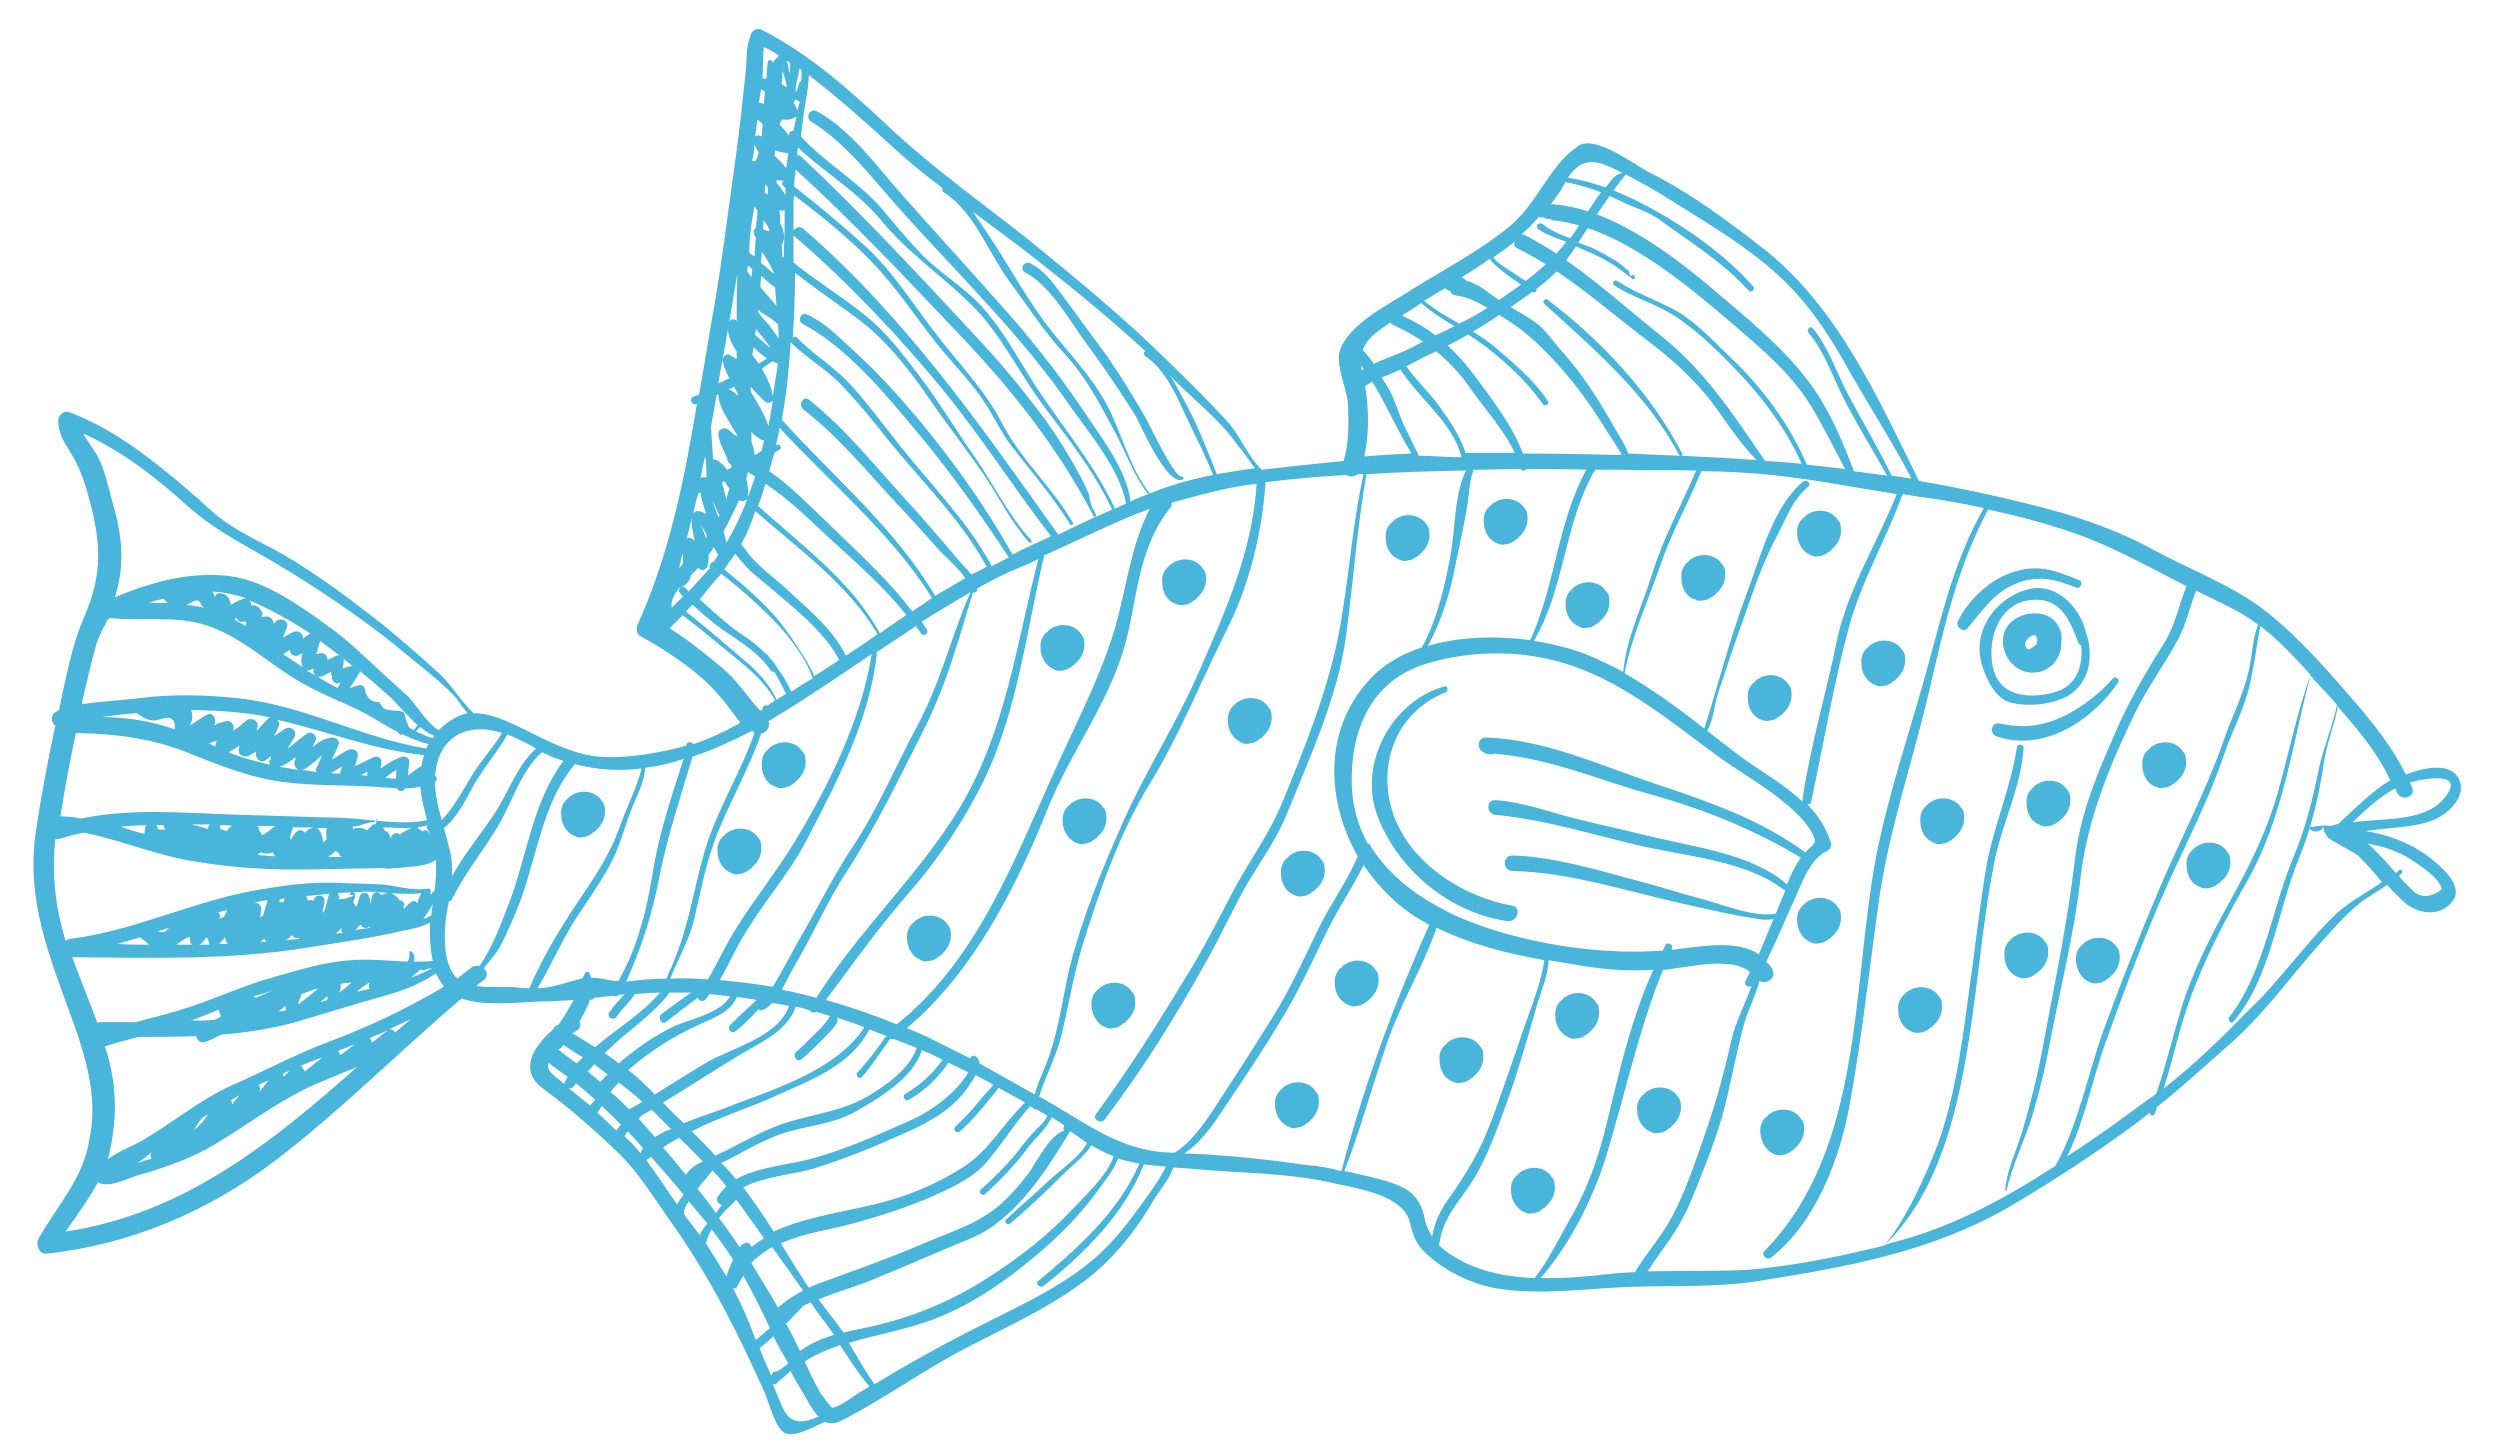 <svg id="Layer_1" xmlns="http://www.w3.org/2000/svg" viewBox="0 0 339 195.4"><style>.st0{opacity:.8}.st1{fill:#1da3d1}</style><g class="st0"><path class="st1" d="M195.8 93.1c.5-.2.7.6.2.8-7.4 2.9-9.7 11.3-6.4 18.1 2.8 5.8 9.3 9.7 15.4 10.8 1.4.2.8 2.3-.6 2.1-7.8-1.1-14.8-6.9-17.6-14.2-2.7-7.1 1.9-15.6 9-17.6zm-56.1-57.4c1.8.9 2.9 2.4 4.1 4 2.1 2.9 4.3 5.8 6.4 8.7 1.9 2.8 3.7 5.7 5.4 8.7.3.6 3.7 7.7 4.6 7.5.2-.1.4.3.2.4-2.1 1.1-5.7-7.3-6.4-8.6-2.1-3.3-4.3-6.6-6.6-9.7-2.3-3.1-4.9-7.9-8.3-9.7-1-.5-.2-1.7.6-1.3zm-31.1-24.6z"/><path class="st1" d="M5.2 168c-.4.8.1 2.1 1.1 2 11.3-1.2 21.9-5.7 31-12.6 8.9-6.8 16.8-14.8 25.3-22 3 1.1 7.8.5 10.6.4 1.5 0 3.1-.1 4.6-.2-.7 1.2-1.3 2.3-2.1 3.4-.3 0-.6.3-.7.6-2.6 2.2-4.7 5.5-1.5 7.9.7.5 1.4 1.1 2.1 1.6.1.1.2.3.4.3 2.6 2.1 5.1 4.3 7.5 6.6 3.1 2.9 5.4 6.8 7.9 10.3 5.1 7.3 8.8 14.7 12.4 22.8.4.9 1.4 4.9 2.8 5.3 1.3.4 3.6-.8 5.2-1.6.7.3 1.5.3 2.6-.3 5-2.6 9.7-5.9 14.7-8.7 5.9-3.2 12.3-5.9 17.7-9.9 4.1-3 7.4-7.2 9.9-11.6.5-.8 2-2.6 2.4-4 .8.1 1.7.1 2.6.2 6.4.6 13.1.5 19.4 2 3.2.7 9.2 1.6 10.1 5.3.3 1.4.8 2.9 1.9 3.9 2.5 2.5 6.3 4.4 9.8 5 6 1 12.1 0 18.2-.2 5.8-.2 11.7.1 17.4-.8 11.9-1.9 23.2-3.9 33.7-9.9 6-3.5 11.8-7.3 17.5-11.5.6-.5 1.2-.9 1.8-1.4 0 .4.6.5.7.1l.3-.9c3.3-2.6 6.3-5.4 9.5-8.2 4.8-4.1 8.2-9 12.3-13.6 1.7-1.9 3.4-3.9 5.4-5.6 1.2-1 2.7-1.8 4-2.7.8.9 1.6 1.7 2.5 2.5 2 1.6 5 1.8 6.5-.5 1.4-2.2-2.3-5-3.6-6-2.5-1.8-5.3-2.8-8.3-3.3 2.9-.5 6.1-.4 8.9-1.4 2.1-.7 5.1-3.4 3.6-5.9-1.3-2.2-5.2-1.1-7-.4h-.1c-1.6-3.4-4.3-6.8-6.6-9.5-3.8-4.4-7.7-8.9-12.2-12.5-4.4-3.5-10.3-5.7-15.3-8.4-5.1-2.8-10.7-4.7-16.4-6.1-5.1-1.3-10.3-2.4-15.5-3.3-5.5-11.2-11.1-23.7-21.1-31.5-4.7-3.7-10-7.6-15.4-10.3-2-1-7.4-5.2-9.7-3.6-4 2.7-5.5 7.8-9.3 10.9-4.4 3.6-9.4 6.1-14.1 9.1-2.9 1.8-7.7 4.3-8.9 7.7-.7 2 1.1 5.5 1.1 7.6.1 2.5.1 5-.6 7.4-1.9.2-3.9.4-5.8.6-1.8.2-3.5.4-5.3.6-1.9-1.8-3-4.8-4.8-6.7-2.6-2.8-5.4-5.6-8.2-8.3-6-5.9-12.5-11.2-19-16.5-6.5-5.1-13.1-9.8-19.1-15.5-5-4.7-10.5-9.5-16.6-12.6-.5-.3-1.2-.2-1.5.4-.8 1.7-.6 3.6-.8 5.4-.4 3.7-.8 7.5-1.3 11.2-1 6.9-1.8 13.9-3 20.7-.7 3.9-1.3 7.8-2 11.7-.3.1-.5.2-.8.3-.6.3-.2 1.2.4 1h.1c-1.7 10.2-3.7 20.3-8 29.8-.3.6-.2 1.4.4 1.7 3 1.6 7.2 4.4 9.5 6.8 1.5 1.5 2.7 3.2 4 4.9-2.1 1.2-4.2 2.2-6.4 2.9-.1-.3-.7-.4-.9 0 0 .1 0 .2-.1.2-.3.1-.7.2-1 .3-3.8.9-8.8 1.8-12.7.9-2.9-.7-5.4-2-8-3.3-2.3-1.1-4.7-2.3-7.1-2.3-1.8-1.7-3.1-4.1-5-5.7-2.2-2-4.5-4-6.8-5.9-4.4-3.5-8.9-6.9-13.8-9.8-3.3-1.9-7.2-3.5-10-6.1-2.3-2.1-4.5-4-6.9-5.9-3.8-3-7.7-5.7-12.3-7.4-.7-.3-1.5.4-1.5 1.1 0 1.6.7 2.8 1.5 4.1 1.3 2 2 4 2.6 6.2 1.7 6.2 2 10.4-.6 16.4-1.7 3.9-2.5 8.4-3.4 12.6-.1 0-.1 0-.2.1-.8.3-1 1.2-.5 1.8l.2.2c-1 4.7-1.9 9.4-2.6 14.1-1.5 9.6 1.9 17.4 5.1 26.3 1.8 5 3.3 10.5 2.1 15.8-.8 5.2-4.3 8.8-6.9 13.4zm4.6-38.2c10.7.1 21.3.4 31.9-1.3 4.3-.7 8.7-1.3 13-2.3 1.1-.2 2.5-.5 3.6-1.1v.5c0 1.5 0 3.1.4 4.7-.9.1-1.7.1-2.6.1.2-.6.1-1.1-.4-1.4-.1-.1-.2 0-.2.2.1.4 0 .8-.2 1.2-2.5-.1-5.1-.4-7.6-.2-3.6.2-7.1 1.3-10.6 2.3-4.4 1.2-8.4 3.2-12.8 4.5-1.9.6-3.9 1-5.8 1.6h-4.9c-.2 0-.3 0-.4.1-1.1-3-2.3-5.9-3.4-8.9zm16.4 8.5c1.2-.5 2.3-.9 3.5-1.4 0 .3.1.6.3.9-.3.2-.6.4-1 .5-1.1.1-2.2.1-3.3.1.3 0 .4 0 .5-.1zm10.8-4c-.8.3-1.5.7-2.3 1-.1-.1-.2-.1-.3-.2h-.1c.9-.2 1.8-.5 2.7-.8zm1.7 2.1c0 .2 0 .4.1.6-.2 0-.4.1-.6.1-.2 0-.4.1-.5.1.3-.2.7-.5 1-.8zm2.2-1.6c.8-.3 1.5-.6 2.3-.8-.4.3-.7.6-1.1.9-2.5 2-1.6 1.3-1.2-.1zm3.5.3v.5l-1 .3c.4-.3.7-.6 1-.8zm1.8-1.6v-.1c.5-.1 1-.1 1.5-.2-.6.5-1.1 1-1.7 1.4.2-.4.2-.7.2-1.1zm3.9.6c-.3.1-.6.1-.9.2-.3.1-.5.1-.8.2.5-.5 1.1-.9 1.7-1.3-.1.3-.1.6 0 .9zm6.9-2.6h.2s.1.1.2.1.2 0 .3-.1c.1 0 .1 0 .1-.1.3 0 .5-.1.8-.1-.9.5-1.9.9-2.9 1.3.5-.4.9-.8 1.3-1.1zm1.5-7.4c-.3.2-.7.4-1.1.5.5-.7.9-1.3 1.3-2-.1.5-.2 1-.2 1.5zm-4.3-2c-.1-.3-.3-.4-.8-.8-.1-.1-.3-.2-.4-.2 1.4.1 2.8.2 4.1 0-.2.5-.4.9-.5 1.4-.1-.2-.4-.4-.6-.3-.5.2-.8.6-1.2 1l-.1-.1c0-.1.1-.2.1-.3.1-.4-.2-.7-.6-.7zm-8.4-1c1.3-.1 2.6-.1 3.9-.2 1 0 2 .1 3 .2-.3 0-.7.1-1 .3-.2-.5-1-.6-1.2 0l-.3 1.2c0-.3 0-.6-.1-.9-.1-.7-1-.9-1.3-.2-.1.4-.3.9-.5 1.5-.1-.2-.2-.4-.4-.6 0-.2.1-.4.2-.6.2-.7-.3-1.3-.7-.5 0 .1.6.1.6.1 0 .1-1.3.5-1.4.5-.3 0-.5 0-.7.1 0-.1.1-.2.1-.3 0-.1-.1-.4-.2-.6zm.5 4.7v.3c0 .2.1.3.2.4-.3 0-.7.1-1 .1.3-.2.6-.5.8-.8zm2.4-.3c.1 0 .1 0 .2-.1.2.4.7.6 1.1.3l.1-.1c0 .1 0 .1.1.2-.7.1-1.3.2-2 .3.1-.1.3-.3.5-.6zm-4.7-3.3c.1-.9-1.1-1-1.4-.3 0 .1-.1.2-.1.3-.2-.2-.5-.2-.8-.1 0-.2-.1-.5-.2-.6 1.1-.1 2.1-.2 3.2-.3l-.1.1c-.2.6-.3 1.3-.5 1.9 0 .1-.1.2-.1.3l-.3.3c.1-.5.2-.9.3-1.4v-.2zm-5.3 5.3c.3-.1.6-.4.9-.7.1.2.3.4.5.4h.5v.1c-.6.1-1.3.1-1.9.2zm-.8-5.5c0-.1 0-.1 0 0 .2-.1.4-.1.7-.2-.1.2-.1.4-.2.6-.1-.1-.3-.1-.5-.1v-.3zm-2.5 1.2c0-.5-.4-.8-.9-.8.3-.1.6-.1.9-.2.3-.1.6-.1.9-.1-.2.5-.4 1.2-.6 2-.1.1-.3.2-.4.4 0-.4.1-.8.1-1.3zm.4 4c.1.2.2.4.4.5-.3 0-.6 0-.9.1.2-.2.4-.4.5-.6zm-6.2-3.5l1.2-.3c-.1.3-.3.6-.4.9l-.6.3v-.2c.1-.2 0-.5-.2-.7zm1.3 4.3h-1.2c.3-.3.6-.6.8-.9.1.4.2.7.4.9zm-3.9.1c.4-.2.7-.5.9-.9h.3c0 .2.1.4.1.6 0 .1.1.2.1.3H27zm-3.1 0c.6-.4 1.1-.8 1.8-1.1 0 .2.1.4.1.7 0 .2.1.3.3.4h-2.2zm-1.2-2.1c-.1.1-.2.2-.2.3-.4.1-.7.1-1.1 0 .5-.2 1-.3 1.5-.5 0 .1-.1.1-.2.2zm-6.8 2c1.1-.3 2.1-.6 3.1-.9l.1.1c.3.2.7.5 1.1.9-1.4 0-2.9 0-4.3-.1zm-7.7-14.3c.2 0 .3-.1.4-.1.9-.3 1.8-.5 2.7-.7 5.1 1 9.9 3.1 15 3.9 5.2.9 10.7 1.2 16 1.1 3.2-.1 6.5-.1 9.8-.2.1 0 .2.1.4.1.3 0 .6 0 .8-.1.5 0 1.1 0 1.6-.1 1.4-.1 3.1-.2 4.2-1 .1 1.5 0 2.9-.2 4.3-.1 0-.3 0-.3.2 0 .1-.1.2-.1.3 0-.2-.1-.3-.3-.3.4 0 .2-.7-.2-.6-2.4.4-4.6-.6-7-.6-1.9-.1-3.8-.1-5.7-.2-3.5-.1-7 .4-10.5 1-8.6 1.5-16.5 5.5-25.2 6.6-.3 0-.6.2-.7.3-1.4-4.6-1.9-9.1-1.4-13.8h.2c.3 0 .4-.1.5-.1zm34.7-25c.2-.6.3-1.2.5-1.7v-.1c1.5 1.1 2.9 2.2 4.4 3.4-.5.1-.9.2-1.3.3 0-.3.1-.6.1-.9.1-.7-.7-1-1.2-.7-.3.2-.6.3-1 .5.1-.6-.5-1.1-1.1-.9-.1 0-.2.1-.4.1zm.8 3l1.2-.6c0 .3.1.5.1.8.1.7.7 1 1.2.6-.1.3-.3.5-.4.8-1-.5-2-1.1-3-1.7.3.2.6.2.9.1zm5-.4c.1-.1.1-.2.1-.3 1.1.9 2.2 1.8 3.3 2.8 1.5 1.2 2.9 3.1 4.5 4.5-.2.4-.4.6-.5.7l-.6-.3c-.3-.6-.6-1.5-.6-1.7 0-.2-.1-.4-.4-.5-.9-.3-2.4.1-2.8-.9-.1-.2-.2-.3-.4-.4-.9 0-1.5-.5-1.8-1.5.1-.4-.3-.9-.8-.8-.4.1-.9.3-1.3.4.5-.7.9-1.3 1.3-2zm8.3 7.3c.6.5 1.2.9 1.9 1.2-.1.1-.2.2-.2.3-.8-.2-1.5-.6-2.3-.9.2-.3.4-.4.6-.6zm.9 13.7c.2.3.3.6.4 1-.1-.2-.2-.3-.2-.5-.2-.3-.7-.3-.8 0-.1-.2-.2-.3-.4-.3l-.3-.3 1.5-.3c-.2 0-.2.2-.2.4zm-3.7.9c-.3-.5-1.1-.1-1.2.4v.2c-.1-.3-.2-.6-.3-.8-.1-.2-.3-.3-.5-.3 0-.2-.2-.4-.3-.5 1.2 0 2.6.1 3.9.1-.6.2-1.1.5-1.6.9zm-3.1-2.2c-.1 1-.3.7-.5.8-.1 0-.3.3-.4.4-.2.1-.3.3-.5.4-.2-.2-.3-.2-.6-.3-.5-.1-1.2 0-1.2.2v-.1c0-.1-.1-.2-.1-.3.9 0 1.9-.6 2.8-.6.3.1.4-.5.5-.5.1 0 0 0 0 0zm-6.6 5.2c.3-.2.7-.5 1-.8.2.1.5.3.5.4 0 .2.2.3.4.4h-1.9zm-.2-2.4c-.2.2-.4.4-.5.4 0-.6-.2-1.2-.5-1.6-.1-.2-.3-.3-.4-.3h1.4c-.1.4-.1 1 0 1.5zm-2.9-.9c-.1 0-.1-.1-.2-.1-.3-.3-.7-.3-1 0-.3.3-.6.7-.7 1-.1 0-.1-.1-.2-.1.1-.5.2-.9.4-1.3v-.2h2.8c-.5.1-.9.4-1.1.7zm-4.1 3.2c-.5 0-.9 0-1.4-.1-.3 0-.6 0-.9-.1 0-.1.1-.1.1-.2h.1c.1 0 .1-.1.2-.1.5.2 1.1.2 1.6 0 .1.2.2.4.3.5zm-1.6-2.9h-.2c0-.1-.1-.3-.2-.4-.1-.1-.2-.2-.2-.3v-.1c0-.2-.1-.3-.2-.4h2.4c-.6.5-1.1.9-1.6 1.2zm-4.9-.5l-.9-.3c0-.2-.1-.3-.1-.5.6 0 1.1 0 1.7.1-.4.2-.6.4-.7.7zm-2.6-.3s-1-.3-2.2-.6h2.4c-.1.3-.2.4-.2.6zm-6.8 0c0-.2-.1-.4-.2-.5h1c0 .2.1.4.2.6-.5 0-1 0-1-.1zm-1.8.7c-1.1-.3-2.2-.6-3.2-1 1.1-.1 2.3-.2 3.4-.2 0 .1-.1.2-.1.3-.1.4-.1.7-.1.9zm-9.3-13.7c5.4.1 10.4.7 15.5 2.8 4 1.6 8 3.2 12.3 3.8 4.3.6 8.6.4 12.9.7.9.1 1.9.1 2.8.2.2.3.6.5.9.3l.3-.3c.7 0 1.3-.1 2-.2 0 .3.1.7.1 1 .2 1.2.5 2.3.8 3.5-3.4.8-8.2-.2-11.5-.3-4.5-.1-9.1-.3-13.6-.4-7-.2-14.8-1-21.8.5-.9-.2-1.9-.3-2.8-.3.6-3.9 1.3-7.6 2.1-11.3zm27.3-1.8c6.6 1.5 13.1 4.1 19.9 4.8-.1.4-.3.9-.3 1.4-.7.5-1.3.9-1.9 1.4.1-.6.1-1.1.2-1.7.1-.5-.3-1-.9-.9-1.1.3-2.1 1-3 1.6 0-.2.1-.4.1-.7.2-.7-.5-1.1-1.1-.8-.8.4-1.6.8-2.5 1.2.2-.4.3-.9.4-1.3.2-.6-.4-1.1-1-1-.8.2-1.7 1-2.5 1.4.3-.7.7-1.4.9-2 .3-.6-.5-1.1-1-1-1.1.2-1.8.7-2.5 1.3.1-.3.3-.7.4-.9.3-.7-.7-1.4-1.2-.9-.9.6-1.7 1.4-2.6 2l.9-1.5c.5-.8-.4-1.6-1.2-1.2-.5.3-1 .7-1.5 1 .2-.4.4-.9.6-1.3.2-.4 0-.7-.2-.9zm2.9 6.8c-.9-.1-1.7-.3-2.6-.4.8-.3 1.5-.8 2.2-1.3 0 .2-.1.4-.2.7 0 .4.2.8.6 1zm2.5.3l-2.1-.3c.1 0 .2 0 .4-.1.8-.5 1.6-1.2 2.4-1.9-.2.5-.5 1-.7 1.6-.3.3-.2.5 0 .7zm3.4-.8c-.1.3-.2.7-.3 1-.4 0-.8 0-1.2-.1.5-.2 1-.6 1.5-.9zm3.4.7v.6c-.3 0-.6-.1-.9-.1.3-.1.6-.3.9-.5zm4-.2c-.1.4-.1.8-.1 1.2-.5 0-1-.1-1.5-.1.5-.4 1-.8 1.6-1.1zm-27.9-8.1c3.1 0 6.2.2 9.3.7l1.5.3c-.2 0-.3.1-.4.2-.5.5-1 1.1-1.5 1.6 0-.2.1-.3.1-.5.3-.9-.9-1.4-1.5-.9-.6.5-1.1 1-1.8 1.4.3-.7-.2-1.5-1-1.3-.6.1-1.1.3-1.6.6 0-.1.1-.1.1-.2.3-.6-.2-1.7-1-1.3-.7.3-1.5 1-2.4 1.5.4-.6.5-1.4.2-2.1zm3.5 4.1c-.1.2-.1.5-.2.7v.1c-.3-.1-.6-.3-.9-.4.3-.1.7-.2 1.1-.4zm7.2 3.3c-1.3-.3-2.5-.6-3.7-1-.6-.2-1.3-.4-1.9-.7.6-.3 1-.6 1.5-.9 0 .1-.1.3-.1.4-.2.8.6 1.3 1.3 1 .4-.2.7-.4 1-.6v.2c-.1.7.6 1.5 1.3 1 .3-.2.5-.4.8-.6-.1.2-.1.4-.1.5-.3.3-.2.5-.1.7zm-12.9-4.8c-.9-.3-1.8-.6-2.7-.8-2.4-.6-4.7-.8-7.1-.9 1.6-.2 3.2-.4 4.7-.5l.2.2c.8.5 1.6 1 2.7.7 1.9-.7 2.3.1 2.2 1.3zM14 85.1c.2-.2.3-.4.4-.7 0-.2.2-.4.5-.6 4.4.5 8.8-.4 13.1 1 4.2 1.4 7.5 4.3 11.1 6.7 2.2 1.4 4.4 2.5 6.7 3.5.1.1.2.1.3.1 1.7.8 3.3 1.5 4.9 2.5 1 .6 2 1.2 3 1.7 0 .2.3.4.5.3h.1c1.1.5 2.3 1 3.5 1.3l-.3.6c-8.6-1.4-16.5-5.8-25.3-6.8-4.6-.5-9.3-.6-13.9 0-2.4.3-5 .4-7.5.8 0-.2.1-.4.1-.6.6-2.6 1.2-5.2 1.9-7.7l.9-2.1zm20.1-3c0-.3-.1-.5-.3-.7 1.9.8 3.8 1.8 5.9 3l2.4 1.5c-.4.2-.7.5-1 .7 0-.7-.6-1.2-1.3-.9-.5.2-1 .5-1.4.8.1-.5.3-.9.5-1.4.4-1-1.1-1.5-1.6-.7l-.2.2c0-.6-.5-1.1-1.1-1-.2 0-.4.1-.5.1 0-.2.1-.4.1-.6-.2-.4-.7-1.2-1.5-1 .1.1 0 .1 0 0 0 .1 0 0 0 0zm6.8 7.9c0 .2.1.4.2.5l-2.7-1.8.9-.6v.2c.1.6.8.8 1.3.5.1-.1.2-.1.4-.2-.1.5-.2.9-.1 1.4zm1.6.7v.3c0 .3.2.6.4.7-.4-.3-.9-.5-1.3-.8h.4c.1-.1.3-.2.5-.2zm-9.1-6.4c0 .2-.1.4-.1.6l-1.5-.9c.1-.1.2-.2.3-.2.1.3.4.6.8.5h.5zm-.7-3c-.5.2-1 .5-1.4.7-.1-.7-.4-1.3-1.1-1.5-1.4-.4-.9 1.1-1.1.3l-.3-.6c1.6.1 3 .4 4.5.9-.2.1-.4.1-.6.2zm-5.5 1c-.6-.1-1.2-.2-1.9-.3 1.2-.5 1.5-1 2 0 .1.2.2.3.4.4-.2 0-.3-.1-.5-.1zm-7-.6c.7-.2 1.4-.4 2-.5.1.2.2.3.4.4.1 0 .1.1.2.1-.9.1-1.7.1-2.6 0zm43.2 15c-.7.2-1.4.4-2.1.9-.7.4-1.3.9-1.8 1.4-1.4-.7-3-3.3-4.1-4.5l-3.3-3c-2.2-2-4.4-4.2-6.8-6-4.1-3-9.2-6.8-14.3-7.4-5.2-.6-10.4.8-15.2 2.8-.1 0-.1.1-.2.1 0-.1.1-.2.1-.4 1.3-4.5.8-8.3-.5-12.7-.5-1.8-.9-3.9-1.8-5.7-.5-1.1-1.5-2.2-2.1-3.4 5.2 2.3 9.9 6 14 9.7 4.3 3.9 9.2 6 14.1 9.1 5.5 3.4 10.9 7.1 15.9 11.3 2.3 1.9 4.7 3.7 6.7 5.9.4.7.9 1.3 1.4 1.9zm4.7 2.7c-1.4 2.2-3.2 4.1-4.5 6.4-1.1 1.9-2.2 3.8-3.7 5.4-.5-1.7-.9-3.5-.9-5.2.3-.2.3-.6 0-.8.4-5.5 4.6-7.3 9.1-5.8zm33.9-.3s.1 0 0 0c.2.2.3.2.3.3-1.9 5.5-5.2 10.6-6.8 16.2-1 3.4-1.6 6.9-2.6 10.3-.5 1.9-1.2 3.6-1.9 5.4.1-.3-.3.5-.6 1.4-1.8 0-3.6.2-5.5.4 2.1-4.6 3.5-9 4.5-14.1 1.1-5.7 2.9-10.9 4.5-16.4 2.8-.9 5.5-2.2 8.1-3.5zm-20 43.7c1.1-1 2.2-2.1 3.4-3 1.9-1.6 3.9-3.2 5.4-5.2h2.9c-1.3.9-2.6 1.9-4 2.9-.6.5 0 1.5.6 1.1 1.4-1.1 2.8-2.2 4.3-3.3.2.4.7.6 1 .3.2-.2.4-.5.6-.8.9.1 1.9.2 2.8.3-1.3 2.4-5.9 3.2-7.9 4.2-2.6 1.3-5 3-7.2 4.9-.6-.5-1.2-.9-1.9-1.4zm.4 2.9c-.4.3-.7.7-1 1-.6-.5-1.2-1-1.7-1.4.3-.3.6-.6.9-1 .5.5 1.2.9 1.8 1.4zm54.6 20.2c2.4-2 4.7-4.2 6.9-6.4 1.3-1.3 3.1-2.6 4.1-4.2 1 .6 2 1.1 3 1.5-.8 2.6-4.4 5.9-5.7 7.3-3.4 3.6-7.2 6.5-11.4 9.2-4.5 2.9-9.4 5-14.6 6.3-1.6.4-3.3.7-4.9 1.1-.1-.1-.2-.3-.3-.4-1-1.4-2.1-2.7-3.1-4.1 2.6-1.1 5.4-1.8 8.1-3 4.2-1.7 8.4-3.6 12.6-5.3 6-2.5 10.2-9.2 13.4-14.5.7.5 1.4.9 2 1.4.1.1.2.1.3.2-1.1 2-3.7 3.7-5.3 5.2-1.9 1.8-3.8 3.4-5.7 5.2-.3.3.2.8.6.5zm7.2-12.7c0 .1.1.1.2.1-2 .4-3.9 4.4-5 5.9-1.1 1.4-2.2 2.7-3.5 3.9-3.1 2.8-6.6 3.8-10.4 5.4-4.6 2-9.2 3.6-13.8 5.3-.7.2-1.3.5-2 .8-.4-.5-.7-1-1-1.5-1-1.5-1.9-3-2.8-4.5 3.3-1.5 7.1-1.9 10.5-2.9 3.2-.9 6.3-1.9 9.4-3.2 2.7-1.2 5.8-2.5 7.8-4.7 2.2-2.5 3.9-5.4 6.1-7.8.1.1.3.2.4.2 0 .2.2.3.4.2l1.5.9c-.4 1-1.3 1.6-2 2.4-.8.9-1.5 1.8-2.2 2.7-1.5 1.8-3.1 3.4-4.8 4.9-.4.4.2 1 .6.6 2.1-1.9 4.1-4 5.8-6.3 1-1.3 2.5-2.5 3.2-4.1.6.4 1.2.7 1.7 1.1-.1.3-.1.5-.1.6zm-14 .2c1.5-1.3 2.8-2.9 4.1-4.5.4-.5.8-.9 1.1-1.4 1.2.7 2.4 1.3 3.6 2-2.9 2.8-4.9 6.5-8.3 8.7-3.1 2-6.6 3.6-10.2 4.6-4.9 1.4-10.8 2-15.6 4.2-1.3-2.1-2.7-4.1-4.1-6 2.8-1.5 7.3-1.8 9.7-2.6 4.2-1.3 8.3-3 12.3-4.8 3.4-1.5 6.8-3.4 8.8-6.7.2-.3.5-.7.7-1.1.8.4 1.6.8 2.4 1.3-.6.8-1.5 1.6-1.9 2.2-1 1.2-2 2.3-3.2 3.4-.5.5.1 1.1.6.7zm-6.9-4.3c2.1-1.2 4-3 5.3-5 .9.4 1.8.9 2.7 1.3-.7 1.3-2.3 2.9-2.7 3.2-1.6 1.4-3.3 2.5-5.3 3.4-4.3 1.9-8.7 3.9-13.2 5.1-2.8.8-7.3 1.1-10.3 2.8-.2-.2-.3-.4-.5-.6-.5-.6-1-1.1-1.5-1.6.6-.3 1.3-.6 1.8-.9 2.2-1.2 4.4-2.4 6.8-3.2 3-.9 6.5-1.2 9.3-2.7 3.2-1.8 8.1-4.6 9.3-8.5.9.4 1.9.8 2.8 1.3-1.3 1.9-3 3.4-5 4.6-.6.3-.1 1.1.5.8zm-3.8-119.2c3.7 4.5 8.3 7.5 12.4 11.6 3.9 3.9 6.4 9.3 9.8 13.8 3.4 4.5 6.7 8.7 9.1 13.8-2.5 1.1-4.9 2.2-7.3 3.4C132.9 57.6 122.8 43 108.9 31c-.5-.4-1.1-.1-1.3.3v-3.1c0-.6 0-1.2.1-1.7 3.6 2.7 7.4 5.8 10.4 8.9 3.4 3.5 6 7.5 9 11.3 2.1 2.6 4.7 5.2 6.5 8 1.1 1.7 2 3.6 3.2 5.3 2.8 3.7 5.9 7.2 8.3 11.1.1.2.5 0 .4-.2-2.7-4.7-7-8.5-9.5-13.3-2.4-4.7-6.1-8.4-9.3-12.6-3.2-4.2-5.9-8.6-9.9-12.1-2.9-2.6-6-5.2-9.1-7.6 0-.8.1-1.5.2-2.3 7.9 7.2 15.3 15.1 22.7 22.9 7 7.4 13 15.1 17.7 24.1.1.2.4 0 .3-.2l-.4-.9c0-.1-.1 0-.1 0-.2-.7-.5-1.9-.4-1.8-.4-.9-.8-1.8-1.3-2.7-1.4-2.6-2.9-5-4.6-7.4-2.9-3.9-6-7.7-9.3-11.2-7.8-8.4-15.6-16.8-23.9-24.6-.2-.1-.3-.2-.5-.2 0-.3.1-.7.1-1 3.6 3.4 8.1 6 11.3 9.9zM108.2 15c-.2-.4-.4-.7-.6-1.1.1-.1.2-.3.3-.4.2.1.3.2.5.3h.1c-.2.4-.3.8-.3 1.2zm31.6 58.2c-3-3.2-5.1-7.6-7.6-11.2-2.6-3.7-4.9-7.6-7.6-11.1-2.1-2.8-4.4-5.8-7.1-8-3.2-2.6-6.7-4.7-9.9-7.3v-3.7c0 .1.1.2.2.2 7.3 6.3 14 13.4 20.1 20.8 5.2 6.4 9.6 13.3 14.6 19.8l-1.2.6c-1.4.6-2.7 1.2-4 1.9-3.7-6.6-8-12.6-12.8-18.4-2.7-3.2-5.6-6.4-8.7-9.2-2.1-1.9-3.9-3.9-6.5-5-.7-.3-1.2.9-.5 1.3 6.1 3.2 11.5 9.8 15.9 15.1 4.4 5.3 8.3 10.8 12.1 16.6l-2.4 1.2v-.2c-3.2-5.9-8.2-10.9-12.4-16.2-2.4-3-4.6-6.1-7.3-8.9-2.1-2.1-4.6-3.6-6.6-5.7-.2-.2-.5-.2-.6 0 .2-2.9.3-5.9.3-8.8 2.7 2.1 5.5 4 8.2 6 3.9 2.8 7.2 7 9.9 10.9 2.5 3.7 5.3 7.2 7.8 10.9 1.9 2.9 3.6 6.3 5.9 8.8.1.1.4-.2.2-.4zm-35.5-42.1c.2.4-.4.2-.8 0v-1.2c.3.3.6.7.8 1.2zm-.6-4.9c0-.4 0-.8.1-1.2.1.1.2.2.3.4 0 .3 0 .7.1 1-.2-.1-.3-.2-.5-.2zm1.2 10.7v.2c-.6-.5-1.1-1-1.7-1.4 0-.5.1-1.1.1-1.6.6.9 1.2 1.9 1.6 2.8zm.2 2.1c.1.8.1 1.7.2 2.5-.7-.9-1.5-1.7-2.2-2.6 0-.5.1-1 .1-1.5.6.5 1.2 1.1 1.9 1.6zm-7.3 38.8c2.2 1.7 4.3 3.5 6.3 5.5 2.2 2.1 5.1 5.6 6.1 8.7-.2.1-.5.3-.7.4-.7.4-1.5.9-2.2 1.4-.3-.7-.7-1.4-1.1-2.1-.1-.1-.5-.7-.9-1.3-.3-.5-.7-1-1.1-1.4 0-.1 0-.2-.2-.2-1.1-1.1-2.3-2.1-3.6-2.9-2-1.4-3.7-3-5.5-4.6.9-1.2 1.9-2.4 2.9-3.5zm-.4-7.7c-.3-.8-.6-1.5-.8-2.3.3.7.6 1.4.8 1.8.1.1.1.2.2.2-.1.1-.1.2-.2.3zm6.8 27.7c.8-.5 1.5-.9 2.3-1.4 3.9-2.4 7.8-5.1 11.7-7.7-1.4 8.9-5.9 18-10.6 25.7-2.4 3.9-5.2 7.4-7.6 11.2-1.5 2.3-2.6 4.8-4 7.2-1.7-.1-3.4-.2-5.1-.1 1-2.6 2.5-5.1 3.2-7.9.8-3.5 1.5-7.1 2.7-10.5 1.8-5 4.7-9.8 6.4-14.8.8-.2 1.3-1 1-1.7zm9.3 40.2c1.2.4 2.5.8 3.7 1.3-4 6.2-13.3 8.7-19.8 11.3-.8.3-2.7.9-4.7 1.7-.9-.9-1.9-1.8-2.8-2.8 3.9-2.3 7.7-4.9 11.7-7.2 2.5-1.4 5.4-3 6.3-5.8.6.1 1.3.3 1.9.5.1.3.6.4.9.2.6.2 1.3.4 1.9.6-.1 0-.2.1-.2.2-.5.9-1.4 1.7-2.1 2.4-.8.8-1.6 1.6-2.4 2.3-.5.4.2 1.4.7 1 1-.8 1.9-1.7 2.8-2.6.7-.8 1.6-1.5 2.1-2.4.1-.3.1-.5 0-.7zm19-58.2s0-.1 0 0c1.9-1.1 3.9-2.1 5.9-2.9.8-.3 1.6-.7 2.4-1.1-3 11.6-4.4 23.3-10.7 33.8-5.6 9.2-13.6 16.5-19.4 25.7-1.5-.4-3.1-.8-4.7-1.1.8-1.4 1.5-2.9 1.9-3.5 2.4-4.1 4.3-8.5 6.9-12.5 4-6.1 7.2-12.8 10.5-19.3 3-6 4.7-12.1 6.6-18.5.3 0 .7-.2.6-.6zm-43.7 68.6l-1.1-1.1c-.8-.8-1.6-1.5-2.5-2.2 3-2.6 6.1-4.6 9.9-6.3 1.8-.8 4.1-1.7 4.8-3.6.9.1 1.8.2 2.7.4-1.2 1.1-2.4 2.2-3.6 3.4-.5.5.2 1.3.8.8 1.1-.9 2.1-1.9 3-2.9.1 0 .2.1.3.1.5 0 1.1-.4 1.6-1 .8.1 1.6.3 2.3.4-1.5 4.3-7.9 5.7-11.4 7.8-2.2 1.3-4.5 2.8-6.8 4.2zm8.8-15.5c1.3-2.2 2.3-4.6 3.6-6.6 2.6-4.3 6-8.1 8.3-12.6 4.1-7.9 8.4-16.1 9.4-25 0-.1 0-.2-.1-.2l5.4-3.6c.2.3.5.7.7 1 .3.5 1.1 0 .8-.5-.2-.4-.5-.7-.7-1.1 2.2-1.4 4.4-2.7 6.6-4-2.6 5.9-4 12.1-7.1 17.9-3 5.6-5.5 11.6-9 16.8-2.7 4.1-4.8 8.5-7.3 12.7-.5.9-2.2 4.1-3.4 6.1-2.5-.4-4.9-.7-7.2-.9zm8.7-107.6l.2.2v1c-.3-.6-.7-1.2-1.2-1.7v-.4c.3.1.7.1 1.1.1-.4.1-.5.5-.1.8zm.1 3.2v1.3c0 1.7-.1 3.3-.1 5-.1 0-.2.1-.2.2 0-.6-.1-1.3-.1-1.9.1-.1.2-.2.2-.3.3-.8 0-1.7-.4-2.5v-.6c0-.4-.1-.8-.1-1.2.1 0 .3.1.4.1 0 0 .1-.1.3-.1zm20 52.6c-.2.1-.4.2-.6.4-.7.5-1.4.9-2.1 1.4-3.5-4.6-8-8.6-12.1-12.6-2-1.9-4.6-4.6-7.3-6.4.2-.8.5-1.6.7-2.5.2-.1.5-.3.7-.4.4-.2.1-.8-.3-.7-.1 0-.2.1-.2.1.2-.8.4-1.6.5-2.4 7 7.6 15.1 14.2 20.7 23.1zm-21.6-27.4c-.2-1.3-.8-2.5-1.5-3.7.5-.3.9-.7 1.4-1 .3.1.5.2.8.3-.2 1.4-.5 2.9-.7 4.4zm7.8 19.4c3.5 3.2 7.3 6.5 10.3 10.3-1.2.8-2.4 1.6-3.6 2.5-3.7-7-10.8-12.1-16.5-17.3.4-1 .7-2 1-3 3.2 2.1 6 4.9 8.8 7.5zm-7.3 21.8c-.9-2.1-2.6-3.9-4.3-5.3-2.6-2.2-5.2-4.5-7.9-6.6l-.1-.1.9-.9c1.3 1.2 2.7 2.4 4.1 3.4 2.3 1.6 4.9 3.1 6.5 5.5.1.2.3.2.5.2.6 1 1.1 2 1.6 3-.5.3-.9.5-1.3.8zm-7.1-17.7l1.5-2.1c.7.8 1.3 1.6 2 2.3 1.4 1.2 2.9 2.4 4.3 3.6 2.8 2.4 6.1 5.2 7.8 8.5-1.1.7-2.3 1.5-3.4 2.2-.5-1.7-4.1-6.7-4.6-7.3-2.2-2.7-4.9-5-7.6-7.2zm2.3-3.4c.4-.7.8-1.5 1.1-2.3.3-.7.6-1.4.8-2.2 5.7 5 12.7 10 16.6 16.7-1.4 1-2.9 2-4.3 2.9-1.7-3.5-5-6.2-7.8-8.8-1.8-1.7-3.9-3.1-5.4-5-.3-.5-.7-.9-1-1.3zm1.8-12.1c0-.6-.2-1.2-.4-1.8v-1.3c.4.4.9.8 1.3 1 .1.1.3.1.4.1-.1.5-.2.9-.3 1.4-.4.3-.7.5-1 .6zm-.5-8.6v-.7c.6.8 1.3 1.5 2 2.1.3.2.8.1 1-.2-.2 1.2-.4 2.3-.6 3.5-.5-1.6-1.5-3.2-2.4-4.7zm.2-5c.1-.3.1-.7.2-1 .6.6 1.2 1.1 1.8 1.5-.4.3-.8.5-1.1.7-.3-.3-.6-.8-.9-1.2zm.4-2.7c0-.3.1-.6.1-.8.7.9 1.4 1.7 2 2.6-.7-.5-1.4-1.2-2.1-1.8zm.4-3.1V42c.9.8 1.7 1 2.7 2 0 0 .1 1.3.1 1.9-.4-.6-.8-1.1-1.3-1.8-.3-.4-1-1-1.5-1.8zm2.3-21.9c.6.2 1.2.3 1.8.4 0 .2-.1.5-.1.7-.1.4-.1.9-.2 1.3-.4-.6-1-1.1-1.6-1.7.1-.2.1-.4.1-.7zm2.1 26c2.1 2.1 4.6 3.5 6.7 5.6 2.3 2.4 4.4 4.9 6.4 7.5 4.5 5.6 10 10.9 13.4 17.2 0 .1.1.1.2.1-.7.4-1.5.8-2.2 1.1-.6-.8-1.4-1.5-2.1-2.4-2.3-2.7-4.6-5.4-7-8-4.1-4.5-8.1-9.5-12.9-13.3-.8-.6-1.5.7-.8 1.3 4.7 3.6 8.7 8.5 12.8 12.9 1.8 1.9 3.5 3.8 5.2 5.7 1 1.2 2.9 2.7 4 4.3-1.4.8-2.7 1.6-4.1 2.4-5.5-9.3-13.7-16-20.8-23.9.3-1.5.5-3 .7-4.5.2-2 .4-4 .5-6zM155.9 69c-2.6 5-3.2 11.1-4.8 16.5-2.1 6.8-5.4 13-8.3 19.5-5.4 12-10.5 25.4-21.2 33.9-3.2-1.3-6.4-2.4-9.6-3.3 3.5-4.7 6.9-9.5 10.8-14 3.8-4.3 7-8.9 9.7-14 5.4-10 6.5-21.3 9.1-32.3 4.8-2.1 9.4-4.5 14.3-6.3zm-31.6 73.1c-.9 2.8-4.3 5.2-6.7 6.6-3.7 2.1-7.6 2.4-11.5 3.7-3.2 1.1-6 2.9-9.1 4.3-1-1.1-2.1-2.2-3.2-3.3 3.7-1.9 7.9-3.2 11.4-4.8 4.9-2.2 10.1-4.1 12.7-9 .9.3 1.7.7 2.6 1-.1-.1-.3-.1-.5.1-1.1 1.6-2.4 3.3-3.7 4.7-.4.4.2 1.1.6.6.7-.7 1.2-1.5 1.8-2.3.6-.9 1.3-1.7 1.9-2.7.1-.1.1-.2 0-.2.2.1.4.2.6.1 1.1.4 2.1.8 3.1 1.2zM113.1 181c-1.6.5-3.1 1.1-4.5 2.1l-.1.1-.6-1.2c-.4-.9-.9-1.7-1.3-2.5.8-.8 1.5-1.6 2.3-2.4.3-.2.6-.3 1-.5l1.5 2.1c.6.7 1.1 1.5 1.7 2.3zm-7.6-3.7c-1.2-2.1-2.4-4-3.6-6 .2-.2.3-.4.5-.6.1 0 .2-.1.3-.2.6-.5 1.3-1 2-1.4 1.4 2 2.8 3.9 4.2 5.9-1.3.7-2.4 1.4-3.4 2.3zm-5.2-8.2c-.9-1.3-1.8-2.6-2.8-3.9.3-.4.6-.8.9-1.1.4-.4 1-.9 1.4-1.4.3.3.5.6.8 1l3 4.2c-.6.4-1.2.8-1.7 1.2-.1-.4-.5-.8-.9-.5-.3 0-.5.3-.7.5zm-3.2-4.6c-.8-1.1-1.6-2.2-2.5-3.3.1-.2.2-.3.3-.4.5-.7 1.2-1.3 1.7-2.1.7.7 1.3 1.4 1.9 2.2-.5.4-.8.9-1.2 1.4-.3.5.2 1 .6 1.1l-.1.1c-.2.3-.5.6-.7 1zm-4.1-5.2c-1-1.2-2-2.5-3.1-3.7.7-.5 1.4-.9 2.2-1.3 1.1 1 2.1 2.1 3.2 3.2-.9.4-1.7.9-2.3 1.8zm-4.2-5.1c-.1-.2-.3-.3-.4-.5-.6-.7-1.2-1.3-1.8-2l.1-.1.4-.4c.4-.2.8-.5 1.3-.7l2.6 2.6c-.9.3-1.6.7-2.2 1.1zm-3.5-3.8c-.8-.8-1.6-1.6-2.5-2.3.3-.5.7-.9 1.1-1.3 1.1.8 2.2 1.7 3.2 2.6-.6.4-1.2.7-1.8 1zm5.5-65.2l1.8-1.8c0 .1.1.1.2.2 2.5 1.9 4.8 3.9 7.2 5.8 1.9 1.6 3.9 3.3 5.1 5.6-.3.2-.7.4-1 .7-.2-.1-.6-.1-.7.3v.2c-.1.1-.2.1-.3.2-1.9-2.1-3.3-4.4-5.6-6.2-2.2-1.8-4.4-3.6-6.7-5zM92.6 75v1.5c-.2.2-.4.4-.5.6.1-.8.3-1.5.5-2.1zm1.2-4.8c-.1 1.1.2 2.1.4 3.1-.1-.1-.3-.2-.4-.3-.2-.1-.5-.1-.7 0 .3-.9.5-1.8.7-2.8zm1.9-.7v.2c-.3-.2-.7-.4-1.1-.4-.3 0-.5.2-.6.4.2-.9.4-1.9.7-2.8.1 0 .2-.1.3-.1.1.9.4 1.8.7 2.7zm.1 3v.3c0 .1-.1.1-.1.2-.2-.8-.5-1.6-.9-2 .4.4.7.9 1 1.5zm0-7.7c-.1 0-.1-.1-.2-.1-.2 0-.4 0-.6.1.2-1 .4-1.9.6-2.9.2.9.2 1.9.2 2.9zm.3 10.4c.2-.3.5-.6.7-1 .2.3.3.6.5.9l.1.1c-.2.3-.4.7-.6 1-.4-.1-.8.8-.5.8-.9 1-1.9 2.1-2.9 3.2-.2-.1-.3-.4-.5-.5-.5-.4-1.1.2-.7.7.1.2.3.3.4.5l-1.5 1.5c-.2-.8.3-1.8 1-2.7 1-.3 1.4-.9 1.6-1.7l1-1c.4.6 1.3.2 1.3-.5.1-.5.1-.9.1-1.3zm1.3-21.7c.1 2 1.6 3.7 2.6 5.6v.1c-1-.5-.9-.9-1.6-1.1-.4-.1-1 .2-1 .7.1 1.2.7 2.2 1.2 3.3 0 .3.1.6.4.8.1.2.2.3.2.5l-.6.3c-.4-.5-.8-1-1.4-1.3-.2-.1-.3-.1-.5-.1-.1-1.5-.2-2.9-.3-4.4.3-1.5.5-2.9.8-4.4h.2zm.8 11.7c.2.3.4.7.7 1-.1.5-.3 1-.4 1.5-.2-.8-.4-1.5-.6-2.3.1 0 .2-.1.3-.2zm.5-20.5c.1 1 .6 2.1 1.2 3v1c-.3-.2-.7-.4-1-.6-.5-.2-1 .4-.9.9.2.8.5 1.6.9 2.3-.5.2-1 .5-1.5.7.4-2.4.9-4.8 1.3-7.3zm1.3-7.6c-.1 2.1-.1 4.3-.1 6.4 0 0-.1 0-.1-.1-.4-.2-.7-.1-.9.2.4-2.2.7-4.4 1.1-6.5-.1-.1 0 0 0 0zm0 16.5c-.4-.4-.8-.7-1.2-.8.2-.1.5-.2.7-.4.2.4.4.7.6 1.1-.1 0-.1.1-.1.1zm1.3 14.1c-.2.7-.5 1.3-.8 2-.6 1.4-1.3 2.7-2 3.9-.1-.5-.2-1-.4-1.5.8-1.4 1.4-2.8 2.1-4.2v-.1l.1.1c.3.1.8 0 1-.2zm.1-3.7c.3.2.6.4 1 .6-.3.9-.6 1.9-1 2.8.1-.9 0-1.7-.2-2.5.1-.4.2-.6.2-.9zm0-28c.2.1.4.3.6.5 0 .4-.1.7-.1 1.1-.2-.3-.4-.6-.6-.8.1-.3.1-.6.1-.8zm.9-8c.1.2.2.3.4.5 0 .8-.1 1.6-.2 2.4-.3.2-.4.6-.2 1 0 .1.1.2.2.3-.1.9-.1 1.7-.2 2.6-.2-.2-.4-.3-.7-.5 0-2 .3-4.2.7-6.3zm0-8.4c.2.4.4.8.6 1.1-.1.4-.3.8-.4 1.1-.2 0-.4 0-.5.1 0-.2 0-.3.1-.5.1-.6.2-1.2.2-1.8zm.4-3.4c.2.2.5.4.7.6 0 .6-.1 1.1-.1 1.7-.1 0-.2-.1-.3-.1-.2-.1-.4 0-.6.1.1-.8.2-1.5.3-2.3zm.5-4.1c.2.1.3.2.5.3 0 .6-.1 1.1-.1 1.7-.2-.1-.4-.1-.7-.2.1-.5.2-1.2.3-1.8zm2.5-4.5c-.1 0-.2 0-.2.1l-.3.3c-.2.1-.3.3-.3.5 0 0-.1 0-.2-.2-.2-.3-.6-.1-.6.2-.1.7-.1 1.5-.2 2.2-.2 0-.3-.1-.5-.1.1-1.3 0-2.9.2-4.2.7.3 1.4.7 2.1 1.2zm0 9.3c.1-.2.2-.5.3-.7.8.1 1.5 0 2-.4-.1.6-.3 1.3-.4 1.9-.4 0-.7.4-.6.8-.3-.6-.8-1.1-1.3-1.6zm.4-7.3c.3.7.5 1.8.6 2.1v.1c-.2-.1-.5-.2-.7-.4.1-.6.1-1.2.1-1.8zm1.1-1c-.1.4-.1.8-.1 1.1 0 .1-.1.1-.1.2-.1-.8-.1-1.3-.4-1.7.2.1.4.2.6.4zm1.5 1c0 .5 0 1-.1 1.5-.1 0-.2 0-.2.1-.1.1-.2 1-.5 1.3-.1-.1 0-.1 0-.2v-.1c0-.9.4-1.9.5-2.9.3.1.2.2.3.3zm28.2 28.6c2.4 3.2 4.6 6.7 7.3 9.6 3.3 3.6 5 7.1 7.3 11.4 1.3 2.5 2.4 5.6 4.2 7.8-.8.3-1.6.6-2.4 1-.5-4.3-4-8.7-6.3-12.2-3.3-4.9-6.9-9.5-10.8-13.9-4.6-5.2-9.2-10.2-13.8-15.4-3.5-3.9-6.9-8.8-11.6-11.4-.9-.5-1.7.8-.8 1.4 4.9 3 8.6 8.1 12.4 12.3 3.9 4.3 8 8.6 11.9 12.9 3.9 4.3 7.6 8.7 10.9 13.5 2.7 3.8 6.6 8.4 7.5 13.1-.5.2-1 .4-1.5.7-2.6-5.6-6.3-10.1-9.8-15.2-2.9-4.2-5.2-9.1-8.8-12.8-2.3-2.3-5.1-4-7.4-6.3-2.1-2.1-3.9-4.4-5.8-6.6-3.2-3.6-7.6-6.1-10.8-9.6.1-1.1.3-2.1.4-3.2.3-1.8.6-3.4.7-5.1 3.9 3 7.6 6.3 11.2 9.6 2.2 2 4.5 3.9 6.9 5.7-.1.2 0 .5.2.6 4.1 2.6 6.1 8.3 8.9 12.1zm23.9 18.2c1.3 2.7 2.6 5.3 3.7 8-1.9.4-3.7.8-5.5 1.4-1 .3-2.1.7-3.1 1.1-2.7-3.4-3.8-8.2-5.8-12-2.2-4.1-5.4-7.2-8.2-10.9-3-4-5.3-8.4-8.1-12.5-.6-.9-1.2-1.8-1.9-2.8 2.8 2.1 5.7 4.2 8.5 6.4 5.1 4 10.1 8.1 14.9 12.5-.2.1-.3.5 0 .7 2.6 1.7 4.2 5.2 5.5 8.1zm9.4 7.1c-1.7.2-3.4.5-5.2.8-1.4-3.5-2.8-7.2-4.7-10.5-.5-.9-1-2-1.7-2.9l.8.8c2.8 2.8 6.3 5.5 8.5 8.8.9.9 1.5 2.1 2.3 3zm.2 2.1s-.1 0 0 0c-.6 9.4-4.3 17.4-8 25.9-3 6.8-7 13-10 19.7-2.9 6.5-5.7 13.3-7.4 20.2-.9 3.9-1.4 7.9-2.7 11.7-.6 1.7-1.5 3.5-2 5.3l-7.5-4.2c0-.3-.1-.6-.4-.9-.3-.3-.7-.1-.9.2-2-1-3.9-2-6-3-.8-.4-1.7-.7-2.5-1.1 9-7.6 14.8-19.1 19.1-29.8 2.8-7 7.8-13.7 10.1-21 2.1-6.4 1.7-14 6.7-20 0-.2-.3-.3.2-.5 4.1-1.1 7.1-2 11.3-2.5zm14.3-15.2c-.1-.3-.1-.5-.1-.8 2.8 3.7 4.4 8 6.8 11.9-2.1.1-4.3.2-6.4.4.8-3.7.6-7.9-.3-11.5zm4.1-6.4c4.3 2 7.6 4.5 10.4 8.4 1.9 2.8 4.7 5.8 6.2 9h-6.7c-.6-2.2-2.3-4.6-3.6-6.4-1.5-2.1-3.6-3.9-4.9-6.1-.2-.4-.8.3-.6.7 2.4 4.2 7.3 7.4 8.6 12.4h-.3c-1.8 0-3.7-.2-5.5-.2-.7-1.4-1.4-2.9-2.1-4.3-.7-1.6-1.3-3.8-2.3-5.3-1-1.5-1.8-3.4-3.2-4.7.5-1.6 2-2.6 3.8-3.8-.1.1 0 .2.2.3zm-3.4 70.3c-1.2-2.3-2-4.8-2.1-7.8-.2-7.5 2.6-14.2 10.1-16.5 5.9-1.8 12.6-1.9 18.6-.1 7.5 2.2 14 7.5 20.2 12.1 2.8 2.1 5.8 3.8 8.6 5.9 1.8 1.4 3.9 3.1 5 5.2.7 1.5 0 1.3-1 2.5-6.1-4.5-13.1-6.9-20.3-9.3-7.5-2.5-14.9-6-23-6.3-1.1 0-1.3 1.4-.5 1.9.4.3.7.4 1.2.4.2 0 .3-.1.4-.1 7.6.6 14.2 3.6 21.5 5.6 7.1 2 13.8 4.7 20.1 8.5-.8 1.1-1.4 2.4-1.9 3.7v-.1c-4.8-4.2-13-5.1-19-6.6-4-1-8-1.8-11.9-2.9-2.8-.8-5.6-1.7-8.6-1.9-1.3-.1-1.3 1.9 0 2 6.6.6 13.6 2.8 20.1 4.3 5.9 1.3 14 2 18.9 5.8.1.1.2.1.3.1-.2.6-.5 1.2-.7 1.7l-.6 1.5c-2.8.5-6.9-1.1-9.3-1.8-3.1-.8-6.1-1.8-9.2-2.6-5.7-1.5-11.3-3.3-17.2-3.5-1.4 0-1.4 2.1 0 2.1 7.8.2 15.3 2.7 22.9 4.4 3.2.7 6.4 1.5 9.7 2 1 .2 1.9.3 2.8.1-.7 1.6-1.3 3.2-2 4.8-3.2-2.1-8.1-1-11.8-.6v-.1c.3-.6-.6-1.1-.9-.5-.1.2-.2.4-.3.7-7.9.6-17-.7-24.5-3.3-1.9-.7-3.8-1.4-5.5-2.4-.1-.1-.3-.2-.4-.2-3.7-2-7-4.7-9.2-8.2 0-.2-.2-.4-.5-.5zm59-5.8v.2c-2.6-2.5-6-4.3-8.9-6.5-1.3-1-2.6-2-4-3.1.8-1.3 1-3.6 1.5-5.2 1.1-3.3 2.2-6.6 3.4-9.9 1.3-3.7 2.6-7.7 4.5-11.2 1.3-2.4 2.1-5 4.3-6.8.5-.4-.2-1.1-.7-.7-4.2 3.5-5.9 10.7-7.8 15.6-2.2 5.9-3.7 11.9-5.6 17.9-3.4-2.7-7-5.3-10.8-7.5.9-4.9 3.3-10.1 4.9-14.8 1.5-4.4 3.8-8.4 5.5-12.6 3.2 0 6.3.2 9.5.5 5.7.6 11.3 1.7 17 2.6-2.6 6.5-6.4 12.5-8 19.3-1.5 7.5-3.7 14.7-4.8 22.2zm-20.3-30.9c-1.3 4.3-3.6 9-4 13.5-1.7-.9-3.4-1.7-5.1-2.4-2.1-.8-4.5-1.4-7-1.8 4.2-7.1 4.1-16 8.3-23.2h3.6c3.3.1 6.7 0 10.1.1-2 4.7-4.4 9-5.9 13.8zm-30.5 10c1.9-3.4 3.1-7.4 3.8-11.2.5-2.5 1.1-5 1.5-7.5.2-.9.4-3.9.8-4.8.1-.1.1-.3 0-.4 2.2 0 4.3-.1 6.5-.1.2.3.6.3.8 0 2.7 0 5.4 0 8.1.1-3.9 7.1-4.2 15.7-7.6 23.1-4.6-.6-9.6-.5-13.9.8zm3.9-47.5c2.1.1 5.1 2.2 6.9 3.3 2.7 1.7 4.9 3.9 7 6.2 2.4 2.7 4.5 5.6 6.4 8.7.6 1 1.5 2.2 2.1 3.4-4.5-.1-8.9-.2-13.4-.2-1.4-3.9-4.6-7.9-6.8-10.9-2.6-3.4-5.7-6.1-9.6-7.8.9-.6 1.8-1.1 2.6-1.7 2.3 2 5 3.3 7.5 5 3.2 2.2 6.8 5.5 9 8.7.3.4 1 0 .7-.4-1.9-2.9-4.7-5.2-7.4-7.5-2.9-2.4-6.5-3.7-9.4-6.1.3-.2.7-.4 1-.6.6-.4 1.2-.7 1.8-1.1.3.2.5.3.8.4 0 .3.3.5.8.6zm8.3-6.4c6.7 3.3 12.4 8.6 18.4 13.1 3.6 2.8 6.6 5.7 9.2 9.5 1.5 2.2 3 4.2 4.8 6.1-3.4-.3-6.8-.4-10.2-.6.1 0 .2-.2.1-.3-4.2-8.1-11-15.4-18.3-20.9-.3-.2-.7.3-.4.6 6.8 6.2 13.9 12.2 18.3 20.5l.1.1c-2.3-.1-4.7-.2-7-.3-.5-1.4-1.5-2.8-2.1-3.9-2.1-3.7-4.3-7.1-7.1-10.2-1.1-1.2-2-2.7-3.3-3.6-1.7-1.3-3.6-2.1-5.3-3.3-1.2-.8-2.6-2.1-4.1-2.4-.2-.2-.5-.4-.7-.5 1.3-.8 2.6-1.6 3.8-2.5 1 1.5 5.1 4 5.8 4.5.4.3.8-.4.4-.6-1-.7-2-1.3-3-2-.4-.3-2.2-1.3-2.7-2.1 1-.7 2-1.4 3-2.2-.3.4-.2.8.3 1zm4.4-4c.2.1.3.2.6.2 9 1 18 8.8 24.6 14.4 3.8 3.3 7.5 6.4 10.2 10.8 1.7 2.8 3.1 5.7 4.6 8.5-1.7-.2-3.4-.4-5.2-.6-2.3-5.4-6-10.4-10.2-14.4-2.3-2.2-4.7-4.8-7.4-6.4-2.7-1.5-5.5-2.4-8.1-4.1-.4-.3-.8.4-.4.6 2.3 1.5 4.7 2.2 7.1 3.5 2.7 1.5 5.1 3.7 7.3 5.8 4.4 4.3 8.5 9.2 11 14.9-1.7-.2-3.3-.3-5-.4 0-.1 0-.2-.1-.2-4.2-6.2-8.1-12.1-14-16.8-5.9-4.7-11.6-10.1-18.4-13.6-.2-.1-.3-.1-.5-.1.8-.7 1.6-1.5 2.4-2.4.2.1.4.1.6.1.3.2.6.2.9.2zm49 35.2c-.9-.1-1.8-.3-2.7-.4-1.8-3.8-4-7.4-6-11.2-1.5-2.9-2.6-6.3-4.7-8.8-.3-.4-.9.2-.6.6 2.3 2.6 3.6 6.8 5.3 9.9 1.7 3.2 3.6 6.3 5.4 9.5l-4.5-.6c-1.6-4.2-3.4-8.5-6.1-12.1-3.1-4.1-6.9-7.4-10.8-10.7-6.4-5.5-15.1-12.7-23.9-13.4h-.3c.6-.8 1.3-1.7 1.8-2.7.1-.1.1-.2.2-.3 2.6.5 4.9 1.3 7.3 2.5 1.6.8 3.9 1.5 5.3 2.5 4.2 3.1 8.7 5.8 12.2 9.7.4.4 1-.2.6-.6-3.7-4.2-8.8-7.8-13.7-10.5-3.5-1.9-7.4-3.6-11.4-4.2 1.8-2.6 3.5-2.6 6.5-1.1 2.7 1.3 5.2 2.7 7.7 4.3 4.9 3.1 9.9 6 14.2 9.9 4.3 3.9 7.3 8.6 10.1 13.7 2.7 4.7 5.6 9.2 8.1 14zm59.8 46.6c1.8-1.7 3.6-3.4 5.8-4.6.1.2.1.3.2.5.5 1.3 2.6.8 2.1-.6-.1-.2-.2-.4-.3-.7 2.6-.7 7.2-1.3 4.9 1.8-2.5 3.6-8.2 3-12.7 3.6zm2.1 2.9c2.3.4 4.6 1.2 6.5 2.6 1 .7 3.3 2.2 3.5 3.6-1.6 1.2-3 1.2-4.1 0l-1.2-1.2c-.2-.2-.3-.4-.5-.6l.4-.4c.2-.3-.1-.6-.4-.4l-.4.4c-1.2-1.4-2.5-2.8-3.8-4zm-27.7 33.2c1.3-4 2.1-8.2 3.6-12.2 2-5.5 4.7-10.6 7.6-15.7 5-8.7 6.2-18.6 8.7-28.1.2.2.4.4.6.7.9 1 2 2.1 3 3.3-.6 2.9-1.9 5.9-2.5 8.8-.8 4-1.8 8-3.4 11.8-2.9 6.9-4 15.7-8.7 21.7-.3.4.3 1.1.6.6 5-5.9 5.9-14.9 8.8-22 1.8-4.3 2.8-8.9 3.5-13.5.4-2.5 1.4-4.8 1.8-7.2 2.7 3.1 5.5 6.4 7.1 10-2.6 1.6-4.7 3.8-7 5.9-.4.1-.7.2-1 .3-.7-.1-1.5-.1-2.3.1-.4.1-.7-.1-.7.3v-.4c0 1 1.9 1 1.9 0 0 0 .1.7.2.8.2.3.4.9.7.9.1 0 .2.2.2.2 1.3.7 3.2 1.8 3.5 2 .8.7 1.5 1.5 2.2 2.3.4.5.8.9 1.2 1.4-2 1.4-4.3 2.6-6.1 4.2-4.4 4.2-7.8 9.3-12.2 13.4-3.4 3.5-7.2 7.2-11.3 10.4zm-13.1 9.2c2.4-4.8 3.4-10.4 5.2-15.4 2.6-7.2 5.3-14.5 8.4-21.4 2.7-6 5.7-11.7 7.8-18 1.1-3.2 2.7-6 3.4-9.3.6-2.6.9-5.2 1.4-7.8l1.5 1.2c1.9 1.7 3.6 3.5 5.3 5.4-1.8 5.1-2.9 10.4-4.3 15.5-1.5 5.5-3.8 10.1-6.5 15-2.6 4.7-5.1 9.5-6.7 14.7-1.2 3.9-2.1 7.8-3.4 11.6-.3.2-.6.5-1 .7-3.5 2.6-7.2 5.3-11.1 7.8zm-56.9 15.6c2-3 4.2-5.6 5.7-9.1 1.6-3.8 3.2-7.8 4.4-11.8 1.2-4.3 1.9-8.8 3.1-13 .6-1.9 1.5-3.6 2-5.5.9.6 2.4-.4 1.7-1.6-.2-.4-.5-.7-.8-1 1.3-2.6 2.4-5.3 3.6-7.9 1.2-2.5 2.1-5.9 4.8-7.2.3-.2.5-.6.4-1-.7-2.1-1.8-3.8-3.2-5.2.2 0 .5-.1.5-.4 1.7-7.9 3-15.8 5.1-23.6 1.7-6.3 5.1-12 7.3-18.1l1.8.3c3.1.4 6.1.9 9.2 1.6-3.9 6.9-5.5 13.8-7.6 21.5-2.4 8.8-5.4 17.3-7.1 26.3-3.2 17.5-1.7 39.3-15 52.9-.6.6.3 1.4.9.9 6-4.7 9.3-13.4 10.6-20.6 1.7-9.3 2.7-18.6 4-27.9 1.4-9.7 4.6-18.8 6.8-28.3 2-8.6 3.8-16.8 8-24.6 3.4.7 6.8 1.6 10.2 2.7 6 1.9 11.2 4.9 16.7 7.7-1.1 2.6-1.5 5.3-3.1 7.8-2.1 3.3-3.9 6.4-5.6 9.9-2.7 6-5.6 12.4-6.4 19-1 8.7-2.8 17.2-4.4 25.8-.7 3.9-1.7 7.7-2.8 11.5-.8 2.6-2.1 5.2-2.3 7.9 0 .1.2.1.2 0 .8-3.6 2.6-7 3.6-10.5 1-3.4 1.8-6.8 2.4-10.2 1.4-7.2 3.2-14.3 4-21.5.9-8 4-15.5 7.5-22.7 1.7-3.4 3.9-6.4 5.7-9.7 1.2-2.2 1.6-4.5 2.5-6.7.1 0 .1.1.2.1 2.8 1.4 5.7 2.6 8.2 4.5-.8 2-.8 4.3-1.3 6.4-.8 3.3-2.3 6.2-3.4 9.4-2.5 7.1-6 13.6-8.9 20.5-2.6 6.2-5.1 12.5-7.4 18.8-2.1 5.9-3.4 12.8-6.5 18.3-6.9 4.5-14.2 8.4-22.1 10.4-.3.1-.7.2-1 .3 8.3-8 10.5-21.3 12-32 .9-6.5 1.5-13.2 2.8-19.7 1-5.3 3.7-10.4 4-15.7 0-.5-.8-.6-.9-.1-.9 5.9-3.4 11.2-4.3 17.1-.9 5.6-1.5 11.2-2.3 16.8-.9 6.6-1.8 13.3-4 19.6-1.6 4.3-4.5 10.7-7.4 14.1-6.1 1.5-12.4 2.8-18.6 3.3-4.6.2-9.1.1-13.5.2zm-14.5.9c4-4.5 7.2-11 8.9-16.5 2.6-8.6 4.4-17.1 7.7-25.3.6 0 1.1-.1 1.7-.2 2.6-.3 7.7-1.5 10.1.5l-.6 1.2c-.3.5.3 1 .8.7-.8 2.4-2.2 4.9-2.7 7.3-.9 3.9-1.9 7.8-3.2 11.6-1.5 4.3-2.9 8.8-5.1 12.8-1.4 2.5-3.3 4.6-4.8 7.1-1.3.1-2.5.1-3.8.3-2.8.3-5.9.6-9 .5zm-13.8-4.5c.1-.1.1-.1.1-.3.6-4 3.4-6.2 5.2-9.6 1.7-3.1 2.8-6.3 4-9.6 1.5-4.2 2.7-8.4 3.9-12.6.6-2.2 1.6-4.2 1.7-6.5 1.6.3 3.1.5 4.7.8 3.2.5 6.3.7 9.5.5-3 6.6-4.6 13.7-6.3 20.7-1.1 4.6-2.6 9-5 13.1-1.5 2.6-2.9 5.6-4.8 8-3.3-.1-6.6-.7-9.5-2.1-1.3-.7-2.6-1.4-3.5-2.4zm-12.8-10c2.2-5.7 3.8-11.6 5.8-17.4 1.8-5.3 4.9-10.3 6.7-15.6 4.7 2.3 9.6 3.5 14.6 4.4-.5 3.7-2.3 7.6-3.4 11.1-1.2 3.5-2.4 7-3.7 10.5-1.5 4.1-3.4 7.3-5.9 10.8-1.2 1.7-1.9 3.2-2.2 5.1-.4-.7-.8-1.4-1-2.4-.3-1.5-.7-2.4-1.8-3.5-1.6-1.4-4.8-2-6.8-2.5-.9-.2-1.6-.4-2.3-.5zm-21.7-2.4c2.5-1.6 4.3-4.5 5.9-6.9 2.7-4 5.3-7.9 7.7-12 2.4-4 4.2-8.2 6.3-12.3 1.4-2.7 3.1-5.2 4.4-7.9 2.1 3.1 4.8 5.8 8 7.6.3.2.6.3.9.5-4.8 10.8-8.9 21.9-11.9 33.4-1.5-.4-3.1-.7-4.6-.8-5.5-.8-11.2-1.4-16.7-1.6zm-1.8-.1c-7.1-.2-11.7-4.2-17.7-7.5-.1 0-.1-.1-.2-.1.9-2.8 2.3-5.4 3-8.2 1-4 1.6-8 2.8-12 2.3-7.5 5.1-15.5 9.2-22.2 4.1-6.7 6.9-13.8 10.4-20.8 3.1-6.1 4.8-13.1 5.3-19.9v-.2c2.2-.3 4.4-.5 6.6-.7 1.4-.1 2.9-.2 4.3-.3.5.3 1.1.3 1.6-.1h.8c-1.6 7.1-2 14.6-3.4 21.8-1.5 7.7-4.7 15.6-7.7 22.9-1.7 4.1-4.3 7.6-6.4 11.5-1.9 3.6-3.7 7.2-5.8 10.7-4.1 6.8-8.3 13.5-13 19.9-.5.7.7 1.4 1.2.7 5.1-6.7 9.6-13.9 13.7-21.3 2-3.5 3.7-7.3 5.7-10.8 1.8-3 3.9-5.9 5.2-9.1 3.1-7.6 7-16.1 8.1-24.2 1-7.3 1.5-14.8 2.8-22.1 4.5-.3 9-.4 13.5-.5-1.5 2.9-1.5 7.6-2 10.9-.8 4.4-1.8 9.1-4 13.1-2.8.9-5.4 2.4-7.3 4.6-6.1 6.8-5.6 16.3-1.4 23.7-1.4 3.4-3.7 6.5-5.3 9.8-1.8 3.7-3.5 7.5-5.6 11-2.2 3.6-4.5 7.2-6.8 10.7-2 3-4 6.7-7.1 8.7h-.5zm-40.2 31.4c-1.3-1.7-2.3-3.7-3.5-5.6 4-1.2 8.3-1.9 12-3.4 4.8-1.9 9.3-5 13.2-8.3 3.4-2.8 6.4-5.9 8.9-9.4.6-.9 1.9-2.4 2.4-3.9 1 .3 1.9.5 2.9.7-2.8 6.5-8.4 11.5-13.7 15.9-.5.4.2 1 .7.7 5.5-4.4 11-9.8 13.6-16.5 1 .1 1.9.2 3 .3-.8 1.8-3.6 5.5-3.9 5.9-1.8 2.5-3.8 4.9-6.2 6.9-5.1 4.2-11.2 6.7-17.1 9.8-4.1 2.1-8.2 4.4-12.3 6.9zm-7.3 1.3c-.8-1.4-1.5-2.9-2.2-4.4.1 0 .1 0 .2-.1 1.4-.9 3-1.5 4.6-2.1 1.3 1.9 2.5 3.9 4 5.6-.6.4-1.2.7-1.8 1.1-.9.6-2.2 1.6-3.2 1.8-.2.1-1.6-2-1.6-1.9zm-6.5-1.3c.2 0 .4 0 .5-.1.6-.6 1.3-1.1 1.9-1.7.5 1 1.1 2 1.7 3 .7 1.2 1.3 2.4 2.1 3.2-1.9.8-3.8 1.3-4.9-1.3-.4-1-.9-2-1.3-3.1zm-1.8-4.9c.7-.5 1.3-1.1 1.9-1.6.6 1.4 1.3 2.4 2 3.7-.7.5-1.3 1.1-1.9 1.1-.2 0-.4.4-.4.6-.6-1.4-1.1-2.5-1.6-3.8zm-3.6-8.1c.2.1.4 0 .6-.3.3-.5.5-1 .8-1.4 1.3 2.3 2.5 4.7 3.6 7.1-.6.5-1.2 1-1.9 1.6-.1-.2-.2-.4-.3-.7-.7-2-1.7-4.2-2.8-6.3zm-3.7-6.1c0-.1.1-.1.1-.2.1-.6.4-1.2.7-1.7 1 1.3 2 2.7 2.9 4.1 0 .1 0 .1-.1.2-.3.8-.6 1.4-.8 2.1-.9-1.5-1.8-3-2.8-4.5zm-2.3-5.7c.8 1 1.7 2 2.5 3-.4.5-.8 1-1 1.6l-.9-1.2c-.4-.5-.7-.9-1.1-1.4 0-.1 0-.2-.1-.2-.2-.4.1-1.1.6-1.8zm-5.8-5.6c.1 0 .2-.1.4-.2.1-.1.2-.2.3-.2 1.5 1.7 3 3.4 4.4 5.1-.3.4-.6.8-.9 1.3-1.4-2-2.7-4-4.1-5.9 0 0 0-.1-.1-.1zm-2.9-3.2c.1-.3.3-.5.4-.7.7.7 1.4 1.5 2.1 2.3-.2.2-.3.5-.3.7-.7-.8-1.4-1.6-2.2-2.3zm-3.7-3.2l.6-.9c.9.8 1.7 1.6 2.6 2.5-.2.2-.4.5-.6.8-.5-.4-.9-.8-1.4-1.3-.4-.4-.8-.8-1.2-1.1zm-3.8-3.3v-.1c.2.1.4.1.6-.2.1-.1.2-.2.3-.4.9.7 1.8 1.5 2.6 2.2-.2.3-.5.6-.7.8-.9-.7-1.8-1.5-2.8-2.3zM77 146c-.2.3-.4.6-.5 1-.2-.2-.5-.4-.7-.6-1.2-.9-1.7-1.5-1.4-2.3.8.7 1.7 1.3 2.6 1.9zm-.6-4.3c.9.6 1.8 1.2 2.7 1.7H79l-.8.8c-.5-.4-1-.7-1.5-1.1-.5-.4-.8-.6-1-.8.3-.1.5-.3.7-.6zm1.9-2c.4-.3.5-.8.3-1.2.8-1.4 1.5-2.9 1.3-2.9.3 0 .6-.1.7-.3.9-.1 1.8-.2 2.6-.3l.1.1h.2c.1 0 .3 0 .4-.2.3 0 .5 0 .8-.1-.7.8-1.5 1.6-2.1 2.5-.4.6.6 1.2 1 .6.7-1.1 1.8-2 2.5-3.1 1.1-.1 2.2-.2 3.4-.2-2.5 2.9-5.9 4.9-8.8 7.4-1-.6-2.1-1.3-3.1-1.9.3-.1.5-.3.7-.4zm-5.4-5.7c1.8-3 3.2-6.3 5.1-9.3 1.6-2.4 3.2-4.7 4.6-7.2 1.4-2.5 2-5.1 3-7.7.7-1.8 1.8-3.7 1.9-5.7 1.8-.2 3.5-.6 5.2-1.2-1.5 4.7-3.1 9.4-4 14.3-.5 3-1 6-1.9 8.8-.5 1.7-1.1 3.4-1.9 5-.2.5-.7 1.3-1 2-1.2.1-2.5-.5-3.7-.4-.1 0-.2-.8-.4-.8h-.3c-.2 0-.4.8-.6.9-1.9.4-4 1.3-6 1.3zm-8.3-.3c.3-.3.7-.6 1-.8.6-.5.5-1.2 0-1.6.9-1.1 1.8-2.2 2.2-2.9 1-2 1.9-4 2.7-6.1 2.3-6.1 3.1-13.5 7.4-18.6v-.1c3 .8 6.1 1 9.1.6-.6 2.5-2.2 5.7-3 8-1.1 3.1-2.7 5.7-4.5 8.4-2.9 4.3-5.7 8.6-7.7 13.4-.6 0-1.1 0-1.7-.1-1.7-.2-3.7.1-5.5-.2zm-3.9-10.6c.1-.3.1-.6.2-.9.2 0 .3-.1.4-.3 1.8-3.6 4.3-6.6 6.3-10 1.8-3 3.1-7.5 5.9-9.9.7.3 1.4.7 2.1.9.3.1.6.2.8.3-4.1 5.4-4.9 12.6-7.2 18.8-1.2 3.1-2.3 6.3-4.2 9-.4-.1-.8 0-1.1.2-.6.5-1.3 1-1.9 1.5-2.2-2.1-1.8-7.2-1.3-9.6zm-.5-10.8c1.7-1.4 2.8-3.5 3.8-5.4 1.4-2.6 3.4-4.8 4.8-7.3.3.1.5.2.8.3 1 .5 2.1 1 3.1 1.6-2.5 2.2-3.7 5.8-5.5 8.6-1.9 2.9-4.2 5.6-5.9 8.7 0-1 0-2.1-.2-3.1-.3-1.2-.6-2.3-.9-3.4zm0 21.5c-5.1 3-10.1 5.4-15.7 7.5-4.5 1.7-8.6 3.9-12.9 5.8-4.5 2-8.2 5.2-12.4 7.6-1.2.7-3.1 1.4-4.6 2.5.1-.2.1-.4.2-.7 1-4.3 1.1-8.7-.1-13-.1-.5-.3-1.1-.5-1.6 1.5-.5 3.1-.9 4.6-1.3 2.6 0 5.2 0 7.8-.1.1.5.5 1 1.2.8.8-.3 1.5-.6 2.2-1 3.5-.3 6.9-.8 10.1-1.7 4-1.2 7.9-2.4 11.8-3.5 2.6-.7 5-1.6 7.2-3.1.3.6.7 1.2 1.1 1.8zm-39.6 23.3c-.7.2-1.4.4-2 .6.7-.4 1.3-.9 1.9-1.4-.2.4-.1.6.1.8zm6.8-5.5c.3-.2.5-.3.8-.5l-.6.9-1.3 1.3c.3-.6.7-1.2 1.1-1.7zm3.9-2.4c.4-.2.8-.5 1.2-.7-.4.4-.7.9-1.1 1.3.1-.2.1-.4-.1-.6zm3.8-2.1c.4-.2.8-.4 1.3-.6-.4.5-.8 1.1-1.3 1.6 0-.1.1-.1.1-.2.1-.2.1-.5-.1-.8zm4.2-1.9c-.3.2-.5.5-.8.8 0-.1-.1-.2-.2-.3.3-.3.7-.4 1-.5zm1.5-.7c1-.4 1.9-.8 2.9-1.1-.8.6-1.6 1.3-2.4 1.9-.1-.3-.3-.6-.5-.8zm7.3-2.9c-.6.5-1.3 1-2 1.5 0-.2-.1-.5-.3-.6.8-.3 1.6-.6 2.3-.9zm4.6-2c1-.5 2-.9 3-1.4l-2.1 1.8c-.2-.3-.5-.5-.9-.4zm-2.6 1.2c.8-.4 1.7-.7 2.5-1.1 0 0-.1 0-.1.1-.5.3-.9.7-1.3 1-.2.2-.5.4-.8.6 0-.3-.1-.5-.3-.6zM8.9 167c1.5-2.2 3.1-4.3 4.4-6.7 1.3.9 4-.5 5.3-.9 3.6-1 7.3-2.3 10.5-4.2 4-2.4 8-5.4 12.2-7.5 2.3-1.1 4.7-2 7.1-3-11.7 10.4-23.6 19.9-39.5 22.3zM44 122.5z"/><path class="st1" d="M268.9 90.6c.6 1.8 1.8 4.2 3.8 4.7 2.3.5 4.7.3 6.8-.5 3.8-1.5 4.6-5.7 3.3-9.2-.9-3.6-4.3-6.8-8.1-5.6-4.4 1.3-7.5 6-5.8 10.6zm6.2-9.2c4.2-.6 5.5 2.5 6.7 5.7.1.2.2.3.4.4.3 2.8-.6 5.6-3.7 6.4-3.4.9-7.5.6-8.3-3.6-.7-3.6.8-8.3 4.9-8.9z"/><path class="st1" d="M275.9 91.2c2.1-.1 3.7-2 3.6-4 .2-1.1-.1-2.3-1.1-3.2-2-1.7-6-.7-6.7 2-.6 2.7 1.5 5.4 4.2 5.2zm-1.2-3.5c-.1-.2-.1-.5 0-.7.2-.5 1.3-1.4 1.5-.5.1.3 0 .6 0 .8-.4.4-1.3 1.2-1.5.4zm-3.6 10.4c3.4.7 5.9.4 9-1.1 2.3-1.2 4.7-3 6.4-5 .3-.4 1 .1.7.6-3.6 5.2-10.2 9.5-16.6 7.2-.9-.5-.5-1.9.5-1.7zm-5.6-13.9c1.4-2.8 4.1-5.4 7.1-6.5 3.6-1.3 6-.4 9.4 1 .5.2.1 1.2-.4 1-3.3-1.3-5.8-1.9-9.2-.1-2.4 1.3-3.9 3.6-5.6 5.6-.6.7-1.7-.3-1.3-1zm-82.4-32.8c2.1-2.1 5.6-2.9 8.2-4.2 3.6-2 7.3-3.4 10.8-5.7 3.9-2.7 7.4-5 10.3-8.7-1.3-.5-2.6-.9-3.8-1.7-.5-.4 0-1.1.6-.7 1 .8 2.3 1.4 3.7 1.9l.1-.1c1.2-1.6 2.2-3.4 3.3-5 .3-.5.6-.9 1-1.3.3-.4.7-.8 1-1.2.5-.8 1.2-1.2 2-1.3-.2-.1-.3-.3-.1-.5 0-.1.1-.1.1-.2.3-.4.8.2.5.5-2.5 3.1-4.6 6.4-6.8 9.7.7.3 1.4.5 2.1.8 1 .5 1.9 1 2.9 1.6.5.3.9.6 1.3 1 1.1.8.3.3.9 1.3-.1-.2.1-.4.3-.3 0 0 .1 0 .1.1.3.2 0 .6-.3.4-2.1-1.8-4.4-3.1-7-4.1l-.6-.3c-.4.6-.8 1.2-1.2 1.7-1.9 2.7-4.6 4.4-7.3 6.3-3.4 2.4-6.6 4.4-10.4 6.2-1.7.8-3.4 1.7-5.1 2.6-1.6.8-4 1.4-5.2 2.7-.9.5-2.2-.7-1.4-1.5zM78 113.4c.3.2.7.2 1.1.1.4 0 .8-.2 1.2-.5.1-.1.2-.2.3-.2 0 0 .1 0 .1-.1l.1-.1.1-.1c.8-.7 1.3-1.8 1.1-3 0-.4-.2-.7-.4-.9-.8-1.3-2.7-1.6-4-.8-.2.1-.4.2-.5.4-.7.5-1.1 1.3-1 2.3 0 1.3.8 2.5 1.9 2.9zm27.2-6.7c.3.2.7.2 1.1.1.4 0 .8-.2 1.2-.5.1-.1.2-.1.3-.2 0 0 .1 0 .1-.1l.1-.1.1-.1c.8-.7 1.3-1.8 1.1-3 0-.4-.2-.7-.4-.9-.8-1.3-2.7-1.6-4-.8-.2.1-.4.2-.5.4-.7.5-1.1 1.3-1 2.3 0 1.4.8 2.6 1.9 2.9zm-6 11.7c.3.2.7.2 1.1.1.4 0 .8-.2 1.2-.5.1-.1.2-.1.3-.2 0 0 .1 0 .1-.1l.1-.1.1-.1c.8-.7 1.3-1.8 1.1-3 0-.4-.2-.7-.4-.9-.8-1.3-2.7-1.6-4-.8-.2.1-.4.2-.5.4-.7.5-1.1 1.3-1 2.3 0 1.3.8 2.5 1.9 2.9zm25.7 11.8c.3.2.7.2 1.1.1.4 0 .8-.2 1.2-.5.1-.1.2-.2.3-.2 0 0 .1 0 .1-.1l.1-.1.1-.1c.8-.7 1.3-1.8 1.1-3 0-.4-.2-.7-.4-.9-.8-1.3-2.7-1.6-4-.8-.2.1-.4.2-.5.4-.7.5-1.1 1.3-1 2.3 0 1.3.8 2.5 1.9 2.9zM143 90.8c.3.2.7.2 1.1.1.4 0 .8-.2 1.2-.5.1-.1.2-.2.3-.2 0 0 .1 0 .1-.1l.1-.1.1-.1c.8-.7 1.3-1.8 1.1-3 0-.4-.2-.7-.4-.9-.8-1.3-2.7-1.6-4-.8-.2.1-.4.2-.5.4-.7.5-1.1 1.3-1 2.3 0 1.3.8 2.5 1.9 2.9zm3 23.5c.3.2.7.2 1.1.1.4 0 .8-.2 1.2-.5.1-.1.2-.1.3-.2 0 0 .1 0 .1-.1l.1-.1.1-.1c.8-.7 1.3-1.8 1.1-3 0-.4-.2-.7-.4-.9-.8-1.3-2.7-1.6-4-.8-.2.1-.4.2-.5.4-.7.5-1.1 1.3-1 2.3 0 1.3.8 2.5 1.9 2.9zm13.5-32.4c.3.2.7.2 1.1.1.4 0 .8-.2 1.2-.5.1-.1.2-.1.3-.2 0 0 .1 0 .1-.1l.1-.1.1-.1c.8-.7 1.3-1.8 1.1-3 0-.4-.2-.7-.4-.9-.8-1.3-2.7-1.6-4-.8-.2.1-.4.2-.5.4-.7.5-1.1 1.3-1 2.3 0 1.3.7 2.6 1.9 2.9zm8.9 18.8c.3.2.7.2 1.1.1.4 0 .8-.2 1.2-.5.1-.1.2-.2.3-.2 0 0 .1 0 .1-.1l.1-.1.1-.1c.8-.7 1.3-1.8 1.1-3 0-.4-.2-.7-.4-.9-.8-1.3-2.7-1.6-4-.8-.2.1-.4.2-.5.4-.7.5-1.1 1.3-1 2.3 0 1.3.8 2.5 1.9 2.9zm7.2 20.7c.3.2.7.2 1.1.1.4 0 .8-.2 1.2-.5.1-.1.2-.2.3-.2 0 0 .1 0 .1-.1l.1-.1.1-.1c.8-.7 1.3-1.8 1.1-3 0-.4-.2-.7-.4-.9-.8-1.3-2.7-1.6-4-.8-.2.1-.4.2-.5.4-.7.5-1.1 1.3-1 2.3 0 1.3.7 2.5 1.9 2.9zm7.3 14.9c.3.2.7.2 1.1.1.4 0 .8-.2 1.2-.5.1-.1.2-.1.3-.2 0 0 .1 0 .1-.1l.1-.1.1-.1c.8-.7 1.3-1.8 1.1-3 0-.4-.2-.7-.4-.9-.8-1.3-2.7-1.6-4-.8-.2.1-.4.2-.5.4-.7.5-1.1 1.3-1 2.3 0 1.3.8 2.5 1.9 2.9zm-8.1 16.5c.3.2.7.2 1.1.1.4 0 .8-.2 1.2-.5.1-.1.2-.1.3-.2 0 0 .1 0 .1-.1l.1-.1.1-.1c.8-.7 1.3-1.8 1.1-3 0-.4-.2-.7-.4-.9-.8-1.3-2.7-1.6-4-.8-.2.1-.4.2-.5.4-.7.5-1.1 1.3-1 2.3 0 1.3.8 2.5 1.9 2.9zm22.3-6.1c.3.2.7.2 1.1.1.4 0 .8-.2 1.2-.5.1-.1.2-.2.3-.2 0 0 .1 0 .1-.1l.1-.1.1-.1c.8-.7 1.3-1.8 1.1-3 0-.4-.2-.7-.4-.9-.8-1.3-2.7-1.6-4-.8-.2.1-.4.2-.5.4-.7.5-1.1 1.3-1 2.3 0 1.4.8 2.6 1.9 2.9zm9.7 17.7c.3.2.7.2 1.1.1.4 0 .8-.2 1.2-.5.1-.1.2-.2.3-.2 0 0 .1 0 .1-.1l.1-.1.1-.1c.8-.7 1.3-1.8 1.1-3 0-.4-.2-.7-.4-.9-.8-1.3-2.7-1.6-4-.8-.2.1-.4.2-.5.4-.7.5-1.1 1.3-1 2.3 0 1.3.8 2.5 1.9 2.9zm6-23.7c.3.2.7.2 1.1.1.4 0 .8-.2 1.2-.5.1-.1.2-.1.3-.2 0 0 .1 0 .1-.1l.1-.1.1-.1c.8-.7 1.3-1.8 1.1-3 0-.4-.2-.7-.4-.9-.8-1.3-2.7-1.6-4-.8-.2.1-.4.2-.5.4-.7.5-1.1 1.3-1 2.3 0 1.3.8 2.5 1.9 2.9zm11.1 12.8c.3.2.7.2 1.1.1.4 0 .8-.2 1.2-.5.1-.1.2-.1.3-.2 0 0 .1 0 .1-.1l.1-.1.1-.1c.8-.7 1.3-1.8 1.1-3 0-.4-.2-.7-.4-.9-.8-1.3-2.7-1.6-4-.8-.2.1-.4.2-.5.4-.7.5-1.1 1.3-1 2.3 0 1.3.8 2.5 1.9 2.9zm16.7 3c.3.2.7.2 1.1.1.4 0 .8-.2 1.2-.5.1-.1.2-.2.3-.2 0 0 .1 0 .1-.1l.1-.1.1-.1c.8-.7 1.3-1.8 1.1-3 0-.4-.2-.7-.4-.9-.8-1.3-2.7-1.6-4-.8-.2.1-.4.2-.5.4-.7.5-1.1 1.3-1 2.3.1 1.3.8 2.5 1.9 2.9zm5-28.7c.3.2.7.2 1.1.1.4 0 .8-.2 1.2-.5.1-.1.2-.1.3-.2 0 0 .1 0 .1-.1l.1-.1.1-.1c.8-.7 1.3-1.8 1.1-3 0-.4-.2-.7-.4-.9-.8-1.3-2.7-1.6-4-.8-.2.1-.4.2-.5.4-.7.5-1.1 1.3-1 2.3 0 1.3.8 2.5 1.9 2.9zm8.7-34.9c.3.2.7.2 1.1.1.4 0 .8-.2 1.2-.5.1-.1.2-.1.3-.2 0 0 .1 0 .1-.1l.1-.1.1-.1c.8-.7 1.3-1.8 1.1-3 0-.4-.2-.7-.4-.9-.8-1.3-2.7-1.6-4-.8-.2.1-.4.2-.5.4-.7.5-1.1 1.3-1 2.3 0 1.3.8 2.5 1.9 2.9zm8 21.4c.3.2.7.2 1.1.1.4 0 .8-.2 1.2-.5.1-.1.2-.1.3-.2 0 0 .1 0 .1-.1l.1-.1.1-.1c.8-.7 1.3-1.8 1.1-3 0-.4-.2-.7-.4-.9-.8-1.3-2.7-1.6-4-.8-.2.1-.4.2-.5.4-.7.5-1.1 1.3-1 2.3 0 1.3.7 2.5 1.9 2.9zm-3 25.6c.3.2.7.2 1.1.1.4 0 .8-.2 1.2-.5.1-.1.2-.2.3-.2 0 0 .1 0 .1-.1l.1-.1.1-.1c.8-.7 1.3-1.8 1.1-3 0-.4-.2-.7-.4-.9-.8-1.3-2.7-1.6-4-.8-.2.1-.4.2-.5.4-.7.5-1.1 1.3-1 2.3 0 1.3.7 2.5 1.9 2.9zm14.4-7.4c.3.2.7.2 1.1.1.4 0 .8-.2 1.2-.5.1-.1.2-.2.3-.2 0 0 .1 0 .1-.1l.1-.1.1-.1c.8-.7 1.3-1.8 1.1-3 0-.4-.2-.7-.4-.9-.8-1.3-2.7-1.6-4-.8-.2.1-.4.2-.5.4-.7.5-1.1 1.3-1 2.3 0 1.3.7 2.5 1.9 2.9zm9.7.7c.3.2.7.2 1.1.1.4 0 .8-.2 1.2-.5.1-.1.2-.2.3-.2 0 0 .1 0 .1-.1l.1-.1.1-.1c.8-.7 1.3-1.8 1.1-3 0-.4-.2-.7-.4-.9-.8-1.3-2.7-1.6-4-.8-.2.1-.4.2-.5.4-.7.5-1.1 1.3-1 2.3.1 1.3.8 2.5 1.9 2.9zm-6.7-21.3c.3.2.7.2 1.1.1.4 0 .8-.2 1.2-.5.1-.1.2-.1.3-.2 0 0 .1 0 .1-.1l.1-.1.1-.1c.8-.7 1.3-1.8 1.1-3 0-.4-.2-.7-.4-.9-.8-1.3-2.7-1.6-4-.8-.2.1-.4.2-.5.4-.7.5-1.1 1.3-1 2.3 0 1.3.7 2.5 1.9 2.9zm15.7-5.2c.3.2.7.2 1.1.1.4 0 .8-.2 1.2-.5.1-.1.2-.1.3-.2 0 0 .1 0 .1-.1l.1-.1.1-.1c.8-.7 1.3-1.8 1.1-3 0-.4-.2-.7-.4-.9-.8-1.3-2.7-1.6-4-.8-.2.1-.4.2-.5.4-.7.5-1.1 1.3-1 2.3 0 1.4.8 2.6 1.9 2.9zm6 13.6c.3.2.7.2 1.1.1.4 0 .8-.2 1.2-.5.1-.1.2-.1.3-.2 0 0 .1 0 .1-.1l.1-.1.1-.1c.8-.7 1.3-1.8 1.1-3 0-.4-.2-.7-.4-.9-.8-1.3-2.7-1.6-4-.8-.2.1-.4.2-.5.4-.7.5-1.1 1.3-1 2.3 0 1.4.8 2.6 1.9 2.9zm-52.8-45c.3.2.7.2 1.1.1.4 0 .8-.2 1.2-.5.1-.1.2-.1.3-.2 0 0 .1 0 .1-.1l.1-.1.1-.1c.8-.7 1.3-1.8 1.1-3 0-.4-.2-.7-.4-.9-.8-1.3-2.7-1.6-4-.8-.2.1-.4.2-.5.4-.7.5-1.1 1.3-1 2.3 0 1.3.8 2.5 1.9 2.9zm-6.7 22.3c.3.2.7.2 1.1.1.4 0 .8-.2 1.2-.5.1-.1.2-.1.3-.2 0 0 .1 0 .1-.1l.1-.1.1-.1c.8-.7 1.3-1.8 1.1-3 0-.4-.2-.7-.4-.9-.8-1.3-2.7-1.6-4-.8-.2.1-.4.2-.5.4-.7.5-1.1 1.3-1 2.3 0 1.4.8 2.6 1.9 2.9zm-9-16.3c.3.2.7.2 1.1.1.4 0 .8-.2 1.2-.5.1-.1.2-.1.3-.2 0 0 .1 0 .1-.1l.1-.1.1-.1c.8-.7 1.3-1.8 1.1-3 0-.4-.2-.7-.4-.9-.8-1.3-2.7-1.6-4-.8-.2.1-.4.2-.5.4-.7.5-1.1 1.3-1 2.3 0 1.4.7 2.6 1.9 2.9zM214.2 85c.3.2.7.2 1.1.1.4 0 .8-.2 1.2-.5.1-.1.2-.1.3-.2 0 0 .1 0 .1-.1l.1-.1.1-.1c.8-.7 1.3-1.8 1.1-3 0-.4-.2-.7-.4-.9-.8-1.3-2.7-1.6-4-.8-.2.1-.4.2-.5.4-.7.5-1.1 1.3-1 2.3 0 1.3.8 2.5 1.9 2.9zm-11.1-11.3c.3.2.7.2 1.1.1.4 0 .8-.2 1.2-.5.1-.1.2-.2.3-.2 0 0 .1 0 .1-.1l.1-.1.1-.1c.8-.7 1.3-1.8 1.1-3 0-.4-.2-.7-.4-.9-.8-1.3-2.7-1.6-4-.8-.2.1-.4.2-.5.4-.7.5-1.1 1.3-1 2.3 0 1.3.8 2.6 1.9 2.9zm-13.3 2.2c.3.2.7.2 1.1.1.4 0 .8-.2 1.2-.5.1-.1.2-.1.3-.2 0 0 .1 0 .1-.1l.1-.1.1-.1c.8-.7 1.3-1.8 1.1-3 0-.4-.2-.7-.4-.9-.8-1.3-2.7-1.6-4-.8-.2.1-.4.2-.5.4-.7.5-1.1 1.3-1 2.3 0 1.3.7 2.5 1.9 2.9zm-39.9 63.4c.3.2.7.2 1.1.1.4 0 .8-.2 1.2-.5.1-.1.2-.2.3-.2 0 0 .1 0 .1-.1l.1-.1.1-.1c.8-.7 1.3-1.8 1.1-3 0-.4-.2-.7-.4-.9-.8-1.3-2.7-1.6-4-.8-.2.1-.4.2-.5.4-.7.5-1.1 1.3-1 2.3.1 1.3.8 2.5 1.9 2.9z"/></g></svg>